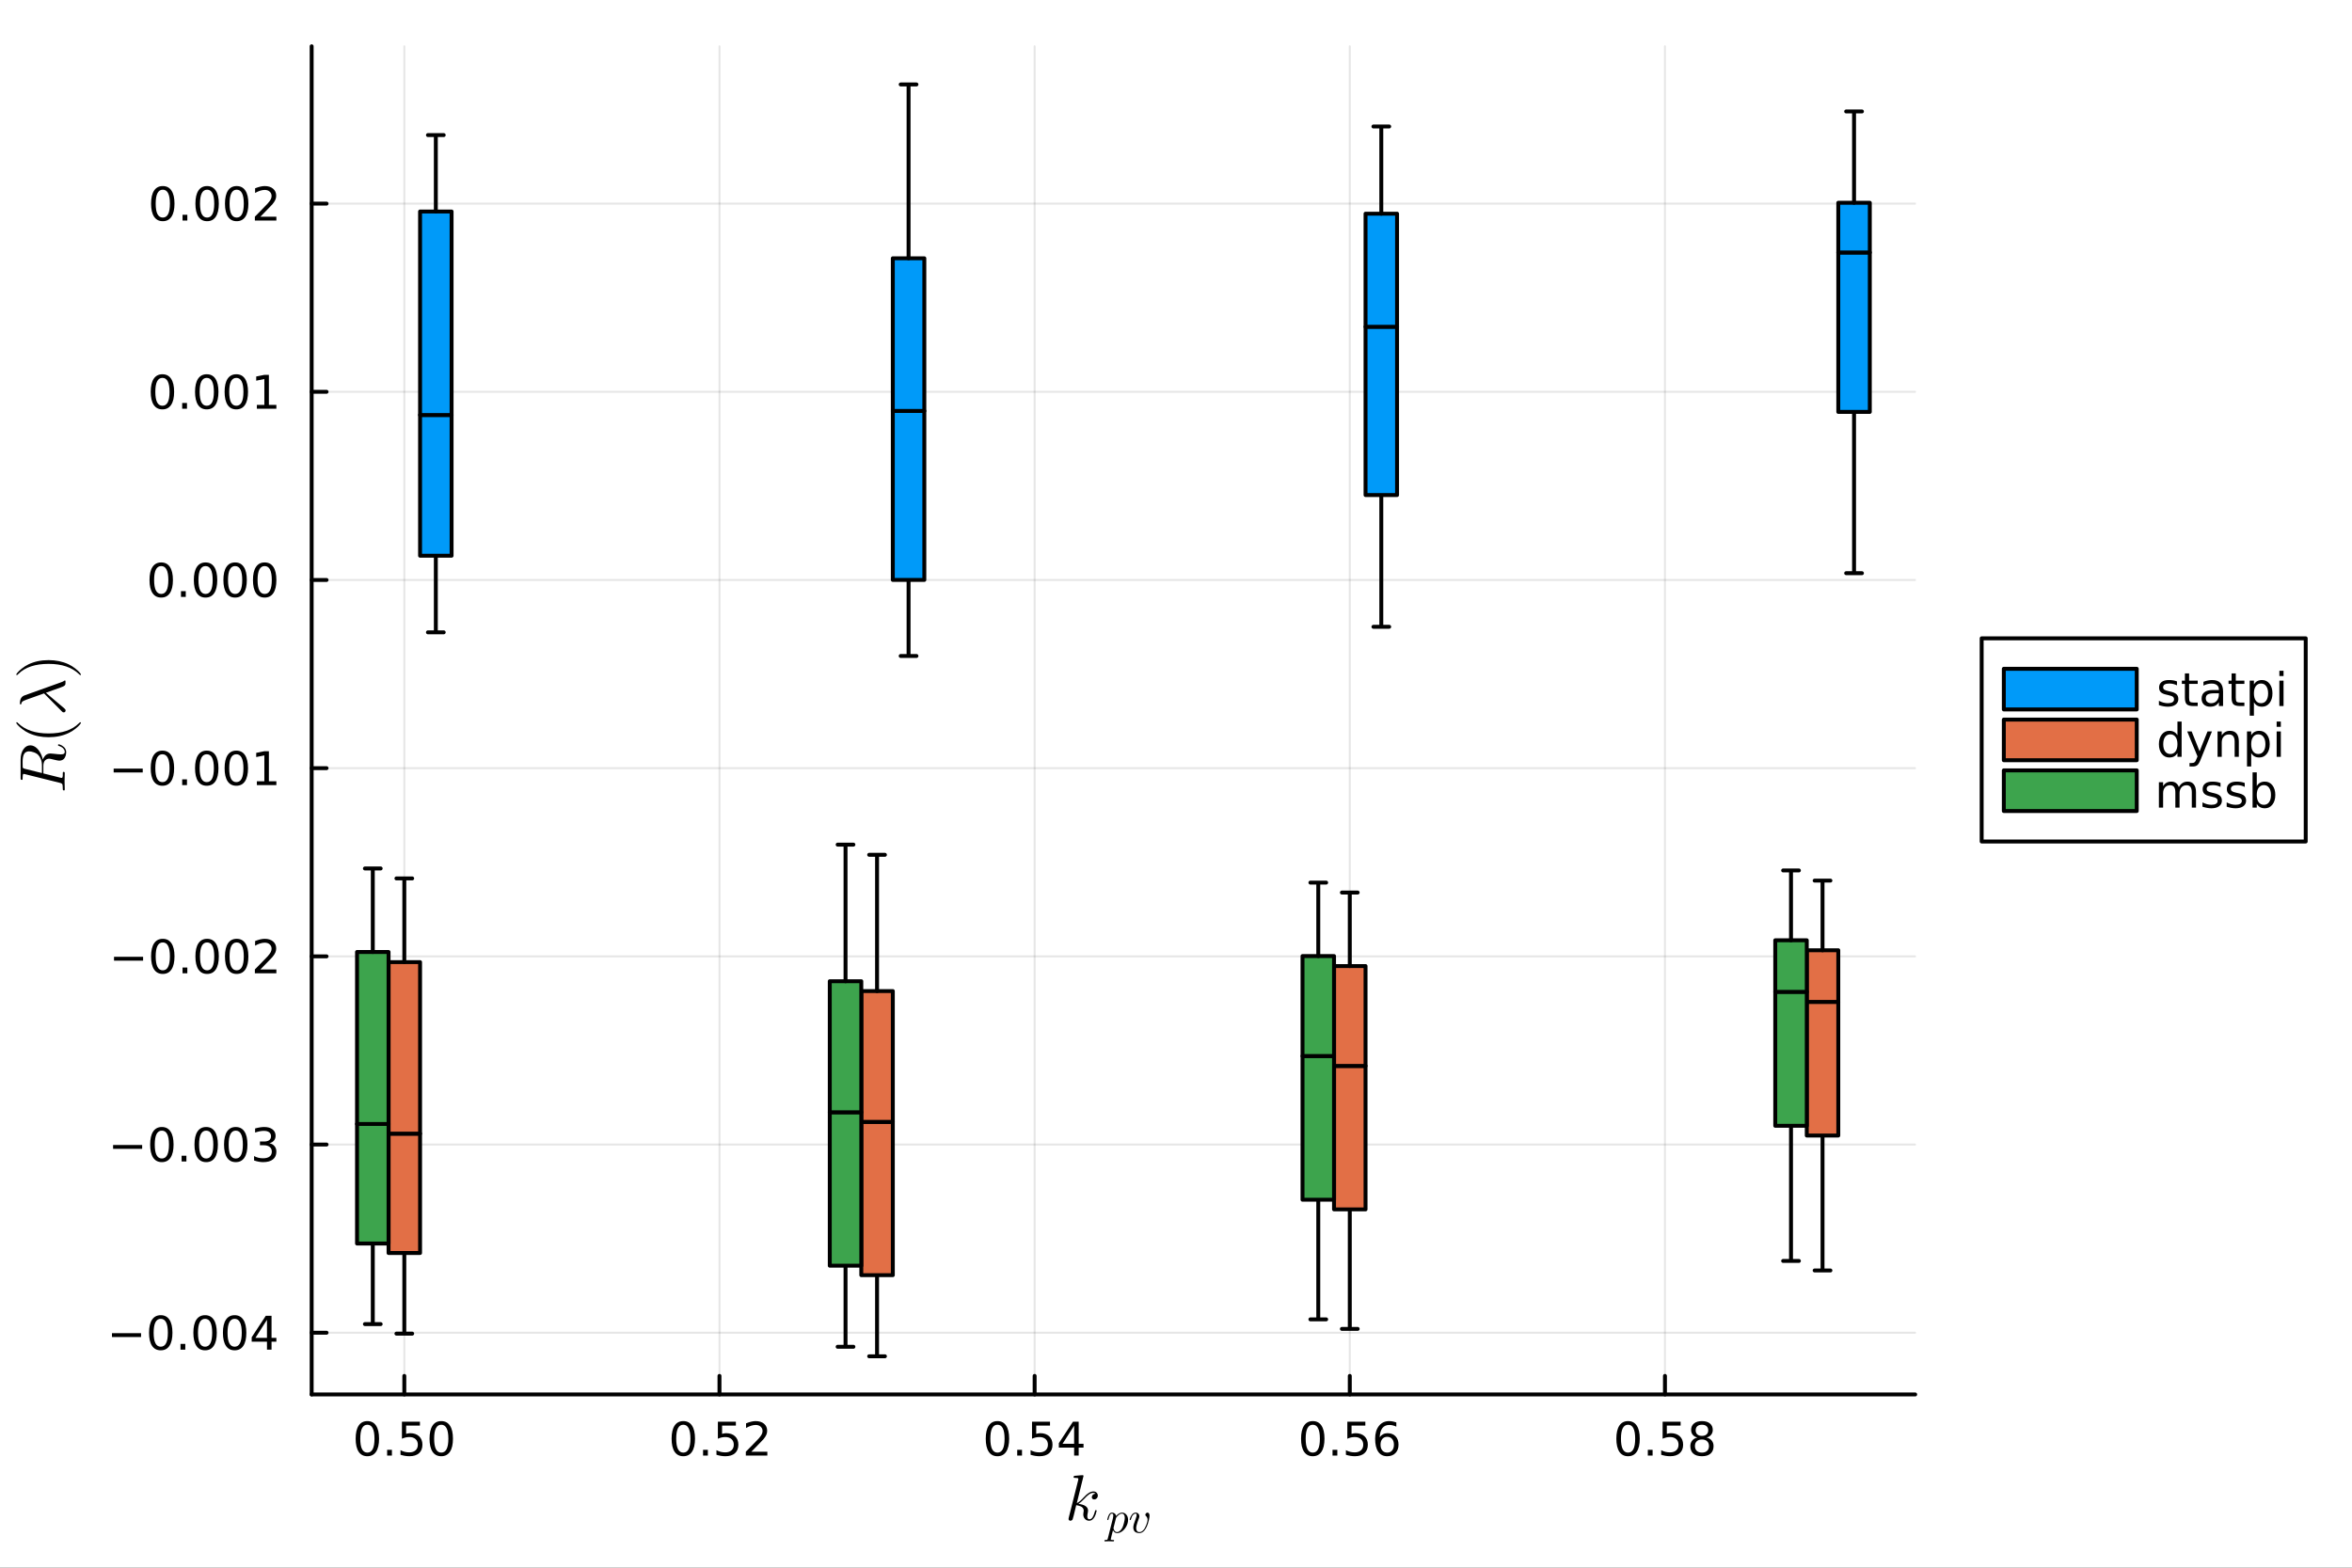 <?xml version="1.0" encoding="utf-8"?>
<svg xmlns="http://www.w3.org/2000/svg" xmlns:xlink="http://www.w3.org/1999/xlink" width="600" height="400" viewBox="0 0 2400 1600">
<rect x="0" y="0" width="2400" height="1600" fill="#333333" stroke="none"/>
<defs>
  <clipPath id="clip510">
    <rect x="0" y="0" width="2400" height="1600"/>
  </clipPath>
</defs>
<path clip-path="url(#clip510)" d="M0 1600 L2400 1600 L2400 0 L0 0  Z" fill="#ffffff" fill-rule="evenodd" fill-opacity="1"/>
<defs>
  <clipPath id="clip511">
    <rect x="480" y="0" width="1681" height="1600"/>
  </clipPath>
</defs>
<path clip-path="url(#clip510)" d="M318.014 1423.18 L1954.28 1423.18 L1954.28 47.244 L318.014 47.244  Z" fill="#ffffff" fill-rule="evenodd" fill-opacity="1"/>
<defs>
  <clipPath id="clip512">
    <rect x="318" y="47" width="1637" height="1377"/>
  </clipPath>
</defs>
<polyline clip-path="url(#clip512)" style="stroke:#000000; stroke-linecap:round; stroke-linejoin:round; stroke-width:2; stroke-opacity:0.1; fill:none" points="412.562,1423.18 412.562,47.244 "/>
<polyline clip-path="url(#clip512)" style="stroke:#000000; stroke-linecap:round; stroke-linejoin:round; stroke-width:2; stroke-opacity:0.1; fill:none" points="734.156,1423.18 734.156,47.244 "/>
<polyline clip-path="url(#clip512)" style="stroke:#000000; stroke-linecap:round; stroke-linejoin:round; stroke-width:2; stroke-opacity:0.1; fill:none" points="1055.75,1423.18 1055.75,47.244 "/>
<polyline clip-path="url(#clip512)" style="stroke:#000000; stroke-linecap:round; stroke-linejoin:round; stroke-width:2; stroke-opacity:0.1; fill:none" points="1377.34,1423.18 1377.34,47.244 "/>
<polyline clip-path="url(#clip512)" style="stroke:#000000; stroke-linecap:round; stroke-linejoin:round; stroke-width:2; stroke-opacity:0.1; fill:none" points="1698.94,1423.18 1698.94,47.244 "/>
<polyline clip-path="url(#clip510)" style="stroke:#000000; stroke-linecap:round; stroke-linejoin:round; stroke-width:4; stroke-opacity:1; fill:none" points="318.014,1423.18 1954.28,1423.18 "/>
<polyline clip-path="url(#clip510)" style="stroke:#000000; stroke-linecap:round; stroke-linejoin:round; stroke-width:4; stroke-opacity:1; fill:none" points="412.562,1423.18 412.562,1404.28 "/>
<polyline clip-path="url(#clip510)" style="stroke:#000000; stroke-linecap:round; stroke-linejoin:round; stroke-width:4; stroke-opacity:1; fill:none" points="734.156,1423.18 734.156,1404.28 "/>
<polyline clip-path="url(#clip510)" style="stroke:#000000; stroke-linecap:round; stroke-linejoin:round; stroke-width:4; stroke-opacity:1; fill:none" points="1055.75,1423.18 1055.75,1404.28 "/>
<polyline clip-path="url(#clip510)" style="stroke:#000000; stroke-linecap:round; stroke-linejoin:round; stroke-width:4; stroke-opacity:1; fill:none" points="1377.34,1423.18 1377.34,1404.28 "/>
<polyline clip-path="url(#clip510)" style="stroke:#000000; stroke-linecap:round; stroke-linejoin:round; stroke-width:4; stroke-opacity:1; fill:none" points="1698.94,1423.18 1698.94,1404.28 "/>
<path clip-path="url(#clip510)" d="M374.866 1454.1 Q371.255 1454.1 369.426 1457.66 Q367.62 1461.2 367.62 1468.33 Q367.62 1475.44 369.426 1479.01 Q371.255 1482.55 374.866 1482.55 Q378.5 1482.55 380.306 1479.01 Q382.134 1475.44 382.134 1468.33 Q382.134 1461.2 380.306 1457.66 Q378.5 1454.1 374.866 1454.1 M374.866 1450.39 Q380.676 1450.39 383.732 1455 Q386.81 1459.58 386.81 1468.33 Q386.81 1477.06 383.732 1481.67 Q380.676 1486.25 374.866 1486.25 Q369.056 1486.25 365.977 1481.67 Q362.921 1477.06 362.921 1468.33 Q362.921 1459.58 365.977 1455 Q369.056 1450.39 374.866 1450.39 Z" fill="#000000" fill-rule="nonzero" fill-opacity="1" /><path clip-path="url(#clip510)" d="M395.028 1479.7 L399.912 1479.7 L399.912 1485.58 L395.028 1485.58 L395.028 1479.7 Z" fill="#000000" fill-rule="nonzero" fill-opacity="1" /><path clip-path="url(#clip510)" d="M410.143 1451.02 L428.5 1451.02 L428.5 1454.96 L414.426 1454.96 L414.426 1463.43 Q415.444 1463.08 416.463 1462.92 Q417.481 1462.73 418.5 1462.73 Q424.287 1462.73 427.666 1465.9 Q431.046 1469.08 431.046 1474.49 Q431.046 1480.07 427.574 1483.17 Q424.102 1486.25 417.782 1486.25 Q415.606 1486.25 413.338 1485.88 Q411.092 1485.51 408.685 1484.77 L408.685 1480.07 Q410.768 1481.2 412.991 1481.76 Q415.213 1482.32 417.69 1482.32 Q421.694 1482.32 424.032 1480.21 Q426.37 1478.1 426.37 1474.49 Q426.37 1470.88 424.032 1468.77 Q421.694 1466.67 417.69 1466.67 Q415.815 1466.67 413.94 1467.08 Q412.088 1467.5 410.143 1468.38 L410.143 1451.02 Z" fill="#000000" fill-rule="nonzero" fill-opacity="1" /><path clip-path="url(#clip510)" d="M450.259 1454.1 Q446.648 1454.1 444.819 1457.66 Q443.014 1461.2 443.014 1468.33 Q443.014 1475.44 444.819 1479.01 Q446.648 1482.55 450.259 1482.55 Q453.893 1482.55 455.699 1479.01 Q457.527 1475.44 457.527 1468.33 Q457.527 1461.2 455.699 1457.66 Q453.893 1454.1 450.259 1454.1 M450.259 1450.39 Q456.069 1450.39 459.125 1455 Q462.203 1459.58 462.203 1468.33 Q462.203 1477.06 459.125 1481.67 Q456.069 1486.25 450.259 1486.25 Q444.449 1486.25 441.37 1481.67 Q438.315 1477.06 438.315 1468.33 Q438.315 1459.58 441.37 1455 Q444.449 1450.39 450.259 1450.39 Z" fill="#000000" fill-rule="nonzero" fill-opacity="1" /><path clip-path="url(#clip510)" d="M697.258 1454.1 Q693.647 1454.1 691.818 1457.66 Q690.013 1461.2 690.013 1468.33 Q690.013 1475.44 691.818 1479.01 Q693.647 1482.55 697.258 1482.55 Q700.892 1482.55 702.698 1479.01 Q704.526 1475.44 704.526 1468.33 Q704.526 1461.2 702.698 1457.66 Q700.892 1454.1 697.258 1454.1 M697.258 1450.39 Q703.068 1450.39 706.124 1455 Q709.202 1459.58 709.202 1468.33 Q709.202 1477.06 706.124 1481.67 Q703.068 1486.25 697.258 1486.25 Q691.448 1486.25 688.369 1481.67 Q685.314 1477.06 685.314 1468.33 Q685.314 1459.58 688.369 1455 Q691.448 1450.39 697.258 1450.39 Z" fill="#000000" fill-rule="nonzero" fill-opacity="1" /><path clip-path="url(#clip510)" d="M717.42 1479.7 L722.304 1479.7 L722.304 1485.58 L717.42 1485.58 L717.42 1479.7 Z" fill="#000000" fill-rule="nonzero" fill-opacity="1" /><path clip-path="url(#clip510)" d="M732.536 1451.02 L750.892 1451.02 L750.892 1454.96 L736.818 1454.96 L736.818 1463.43 Q737.836 1463.08 738.855 1462.92 Q739.873 1462.73 740.892 1462.73 Q746.679 1462.73 750.059 1465.9 Q753.438 1469.08 753.438 1474.49 Q753.438 1480.07 749.966 1483.17 Q746.494 1486.25 740.174 1486.25 Q737.998 1486.25 735.73 1485.88 Q733.485 1485.51 731.077 1484.77 L731.077 1480.07 Q733.161 1481.2 735.383 1481.76 Q737.605 1482.32 740.082 1482.32 Q744.086 1482.32 746.424 1480.21 Q748.762 1478.1 748.762 1474.49 Q748.762 1470.88 746.424 1468.77 Q744.086 1466.67 740.082 1466.67 Q738.207 1466.67 736.332 1467.08 Q734.48 1467.5 732.536 1468.38 L732.536 1451.02 Z" fill="#000000" fill-rule="nonzero" fill-opacity="1" /><path clip-path="url(#clip510)" d="M766.679 1481.64 L782.998 1481.64 L782.998 1485.58 L761.054 1485.58 L761.054 1481.64 Q763.716 1478.89 768.299 1474.26 Q772.906 1469.61 774.086 1468.27 Q776.332 1465.74 777.211 1464.01 Q778.114 1462.25 778.114 1460.56 Q778.114 1457.8 776.17 1456.07 Q774.248 1454.33 771.146 1454.33 Q768.947 1454.33 766.494 1455.09 Q764.063 1455.86 761.285 1457.41 L761.285 1452.69 Q764.109 1451.55 766.563 1450.97 Q769.017 1450.39 771.054 1450.39 Q776.424 1450.39 779.619 1453.08 Q782.813 1455.77 782.813 1460.26 Q782.813 1462.39 782.003 1464.31 Q781.216 1466.2 779.109 1468.8 Q778.531 1469.47 775.429 1472.69 Q772.327 1475.88 766.679 1481.64 Z" fill="#000000" fill-rule="nonzero" fill-opacity="1" /><path clip-path="url(#clip510)" d="M1017.81 1454.1 Q1014.2 1454.1 1012.37 1457.66 Q1010.56 1461.2 1010.56 1468.33 Q1010.56 1475.44 1012.37 1479.01 Q1014.2 1482.55 1017.81 1482.55 Q1021.44 1482.55 1023.25 1479.01 Q1025.08 1475.44 1025.08 1468.33 Q1025.08 1461.2 1023.25 1457.66 Q1021.44 1454.1 1017.81 1454.1 M1017.81 1450.39 Q1023.62 1450.39 1026.68 1455 Q1029.75 1459.58 1029.75 1468.33 Q1029.75 1477.06 1026.68 1481.67 Q1023.62 1486.25 1017.81 1486.25 Q1012 1486.25 1008.92 1481.67 Q1005.87 1477.06 1005.87 1468.33 Q1005.87 1459.58 1008.92 1455 Q1012 1450.39 1017.81 1450.39 Z" fill="#000000" fill-rule="nonzero" fill-opacity="1" /><path clip-path="url(#clip510)" d="M1037.97 1479.7 L1042.86 1479.7 L1042.86 1485.58 L1037.97 1485.58 L1037.97 1479.7 Z" fill="#000000" fill-rule="nonzero" fill-opacity="1" /><path clip-path="url(#clip510)" d="M1053.09 1451.02 L1071.44 1451.02 L1071.44 1454.96 L1057.37 1454.96 L1057.37 1463.43 Q1058.39 1463.08 1059.41 1462.92 Q1060.43 1462.73 1061.44 1462.73 Q1067.23 1462.73 1070.61 1465.9 Q1073.99 1469.08 1073.99 1474.49 Q1073.99 1480.07 1070.52 1483.17 Q1067.05 1486.25 1060.73 1486.25 Q1058.55 1486.25 1056.28 1485.88 Q1054.04 1485.51 1051.63 1484.77 L1051.63 1480.07 Q1053.71 1481.2 1055.93 1481.76 Q1058.16 1482.32 1060.63 1482.32 Q1064.64 1482.32 1066.98 1480.21 Q1069.31 1478.1 1069.31 1474.49 Q1069.31 1470.88 1066.98 1468.77 Q1064.64 1466.67 1060.63 1466.67 Q1058.76 1466.67 1056.88 1467.08 Q1055.03 1467.5 1053.09 1468.38 L1053.09 1451.02 Z" fill="#000000" fill-rule="nonzero" fill-opacity="1" /><path clip-path="url(#clip510)" d="M1096.05 1455.09 L1084.24 1473.54 L1096.05 1473.54 L1096.05 1455.09 M1094.82 1451.02 L1100.7 1451.02 L1100.7 1473.54 L1105.63 1473.54 L1105.63 1477.43 L1100.7 1477.43 L1100.7 1485.58 L1096.05 1485.58 L1096.05 1477.43 L1080.45 1477.43 L1080.45 1472.92 L1094.82 1451.02 Z" fill="#000000" fill-rule="nonzero" fill-opacity="1" /><path clip-path="url(#clip510)" d="M1339.57 1454.1 Q1335.95 1454.1 1334.13 1457.66 Q1332.32 1461.2 1332.32 1468.33 Q1332.32 1475.44 1334.13 1479.01 Q1335.95 1482.55 1339.57 1482.55 Q1343.2 1482.55 1345.01 1479.01 Q1346.83 1475.44 1346.83 1468.33 Q1346.83 1461.2 1345.01 1457.66 Q1343.2 1454.1 1339.57 1454.1 M1339.57 1450.39 Q1345.38 1450.39 1348.43 1455 Q1351.51 1459.58 1351.51 1468.33 Q1351.51 1477.06 1348.43 1481.67 Q1345.38 1486.25 1339.57 1486.25 Q1333.76 1486.25 1330.68 1481.67 Q1327.62 1477.06 1327.62 1468.33 Q1327.62 1459.58 1330.68 1455 Q1333.76 1450.39 1339.57 1450.39 Z" fill="#000000" fill-rule="nonzero" fill-opacity="1" /><path clip-path="url(#clip510)" d="M1359.73 1479.7 L1364.61 1479.7 L1364.61 1485.58 L1359.73 1485.58 L1359.73 1479.7 Z" fill="#000000" fill-rule="nonzero" fill-opacity="1" /><path clip-path="url(#clip510)" d="M1374.84 1451.02 L1393.2 1451.02 L1393.2 1454.96 L1379.13 1454.96 L1379.13 1463.43 Q1380.14 1463.08 1381.16 1462.92 Q1382.18 1462.73 1383.2 1462.73 Q1388.99 1462.73 1392.37 1465.9 Q1395.75 1469.08 1395.75 1474.49 Q1395.75 1480.07 1392.27 1483.17 Q1388.8 1486.25 1382.48 1486.25 Q1380.31 1486.25 1378.04 1485.88 Q1375.79 1485.51 1373.38 1484.77 L1373.38 1480.07 Q1375.47 1481.2 1377.69 1481.76 Q1379.91 1482.32 1382.39 1482.32 Q1386.39 1482.32 1388.73 1480.21 Q1391.07 1478.1 1391.07 1474.49 Q1391.07 1470.88 1388.73 1468.77 Q1386.39 1466.67 1382.39 1466.67 Q1380.51 1466.67 1378.64 1467.08 Q1376.79 1467.5 1374.84 1468.38 L1374.84 1451.02 Z" fill="#000000" fill-rule="nonzero" fill-opacity="1" /><path clip-path="url(#clip510)" d="M1415.54 1466.44 Q1412.39 1466.44 1410.54 1468.59 Q1408.71 1470.74 1408.71 1474.49 Q1408.71 1478.22 1410.54 1480.39 Q1412.39 1482.55 1415.54 1482.55 Q1418.69 1482.55 1420.51 1480.39 Q1422.37 1478.22 1422.37 1474.49 Q1422.37 1470.74 1420.51 1468.59 Q1418.69 1466.44 1415.54 1466.44 M1424.82 1451.78 L1424.82 1456.04 Q1423.06 1455.21 1421.25 1454.77 Q1419.47 1454.33 1417.71 1454.33 Q1413.08 1454.33 1410.63 1457.45 Q1408.2 1460.58 1407.85 1466.9 Q1409.22 1464.89 1411.28 1463.82 Q1413.34 1462.73 1415.81 1462.73 Q1421.02 1462.73 1424.03 1465.9 Q1427.06 1469.05 1427.06 1474.49 Q1427.06 1479.82 1423.92 1483.03 Q1420.77 1486.25 1415.54 1486.25 Q1409.54 1486.25 1406.37 1481.67 Q1403.2 1477.06 1403.2 1468.33 Q1403.2 1460.14 1407.09 1455.28 Q1410.98 1450.39 1417.53 1450.39 Q1419.29 1450.39 1421.07 1450.74 Q1422.88 1451.09 1424.82 1451.78 Z" fill="#000000" fill-rule="nonzero" fill-opacity="1" /><path clip-path="url(#clip510)" d="M1661.29 1454.1 Q1657.68 1454.1 1655.85 1457.66 Q1654.04 1461.2 1654.04 1468.33 Q1654.04 1475.44 1655.85 1479.01 Q1657.68 1482.55 1661.29 1482.55 Q1664.92 1482.55 1666.73 1479.01 Q1668.55 1475.44 1668.55 1468.33 Q1668.55 1461.2 1666.73 1457.66 Q1664.92 1454.1 1661.29 1454.1 M1661.29 1450.39 Q1667.1 1450.39 1670.15 1455 Q1673.23 1459.58 1673.23 1468.33 Q1673.23 1477.06 1670.15 1481.67 Q1667.1 1486.25 1661.29 1486.25 Q1655.48 1486.25 1652.4 1481.67 Q1649.34 1477.06 1649.34 1468.33 Q1649.34 1459.58 1652.4 1455 Q1655.48 1450.39 1661.29 1450.39 Z" fill="#000000" fill-rule="nonzero" fill-opacity="1" /><path clip-path="url(#clip510)" d="M1681.45 1479.7 L1686.33 1479.7 L1686.33 1485.58 L1681.45 1485.58 L1681.45 1479.7 Z" fill="#000000" fill-rule="nonzero" fill-opacity="1" /><path clip-path="url(#clip510)" d="M1696.56 1451.02 L1714.92 1451.02 L1714.92 1454.96 L1700.85 1454.96 L1700.85 1463.43 Q1701.86 1463.08 1702.88 1462.92 Q1703.9 1462.73 1704.92 1462.73 Q1710.71 1462.73 1714.09 1465.9 Q1717.47 1469.08 1717.47 1474.49 Q1717.47 1480.07 1713.99 1483.17 Q1710.52 1486.25 1704.2 1486.25 Q1702.03 1486.25 1699.76 1485.88 Q1697.51 1485.51 1695.11 1484.77 L1695.11 1480.07 Q1697.19 1481.2 1699.41 1481.76 Q1701.63 1482.32 1704.11 1482.32 Q1708.11 1482.32 1710.45 1480.21 Q1712.79 1478.1 1712.79 1474.49 Q1712.79 1470.88 1710.45 1468.77 Q1708.11 1466.67 1704.11 1466.67 Q1702.24 1466.67 1700.36 1467.08 Q1698.51 1467.5 1696.56 1468.38 L1696.56 1451.02 Z" fill="#000000" fill-rule="nonzero" fill-opacity="1" /><path clip-path="url(#clip510)" d="M1736.68 1469.17 Q1733.35 1469.17 1731.42 1470.95 Q1729.53 1472.73 1729.53 1475.86 Q1729.53 1478.98 1731.42 1480.77 Q1733.35 1482.55 1736.68 1482.55 Q1740.01 1482.55 1741.93 1480.77 Q1743.86 1478.96 1743.86 1475.86 Q1743.86 1472.73 1741.93 1470.95 Q1740.04 1469.17 1736.68 1469.17 M1732 1467.18 Q1728.99 1466.44 1727.3 1464.38 Q1725.64 1462.32 1725.64 1459.35 Q1725.64 1455.21 1728.58 1452.8 Q1731.54 1450.39 1736.68 1450.39 Q1741.84 1450.39 1744.78 1452.8 Q1747.72 1455.21 1747.72 1459.35 Q1747.72 1462.32 1746.03 1464.38 Q1744.36 1466.44 1741.38 1467.18 Q1744.76 1467.96 1746.63 1470.26 Q1748.53 1472.55 1748.53 1475.86 Q1748.53 1480.88 1745.45 1483.57 Q1742.4 1486.25 1736.68 1486.25 Q1730.96 1486.25 1727.88 1483.57 Q1724.83 1480.88 1724.83 1475.86 Q1724.83 1472.55 1726.73 1470.26 Q1728.62 1467.96 1732 1467.18 M1730.29 1459.79 Q1730.29 1462.48 1731.96 1463.98 Q1733.65 1465.49 1736.68 1465.49 Q1739.69 1465.49 1741.38 1463.98 Q1743.09 1462.48 1743.09 1459.79 Q1743.09 1457.11 1741.38 1455.6 Q1739.69 1454.1 1736.68 1454.1 Q1733.65 1454.1 1731.96 1455.6 Q1730.29 1457.11 1730.29 1459.79 Z" fill="#000000" fill-rule="nonzero" fill-opacity="1" /><path clip-path="url(#clip510)" d="M1120.21 1526.34 Q1120.21 1528.18 1119.08 1529.27 Q1117.99 1530.37 1116.6 1530.37 Q1115.38 1530.37 1114.73 1529.66 Q1114.09 1528.95 1114.09 1528.05 Q1114.09 1527.66 1114.25 1527.18 Q1114.41 1526.67 1114.77 1526.05 Q1115.15 1525.44 1115.96 1524.99 Q1116.76 1524.54 1117.86 1524.48 Q1117.63 1524.25 1117.57 1524.22 Q1117.09 1523.83 1116.18 1523.7 Q1116.06 1523.64 1115.6 1523.64 Q1113.38 1523.64 1111.13 1525.28 Q1108.91 1526.89 1106.17 1529.95 Q1102.72 1533.53 1100.5 1534.85 Q1110.26 1536.13 1110.26 1541.77 Q1110.26 1542.7 1110 1543.83 Q1109.49 1545.96 1109.49 1547.5 Q1109.49 1550.59 1111.58 1550.59 Q1113.61 1550.59 1114.9 1548.53 Q1116.22 1546.47 1117.31 1542.45 Q1117.47 1541.71 1117.63 1541.48 Q1117.79 1541.25 1118.25 1541.25 Q1119.05 1541.25 1119.05 1541.9 Q1118.31 1545.67 1116.67 1548.57 Q1114.57 1552.08 1111.45 1552.08 Q1108.84 1552.08 1107.1 1550.27 Q1105.39 1548.44 1105.39 1545.54 Q1105.39 1544.83 1105.65 1543.22 Q1105.85 1542.58 1105.85 1541.83 Q1105.85 1540.32 1105.01 1539.19 Q1104.17 1538.03 1102.82 1537.45 Q1101.47 1536.87 1100.34 1536.62 Q1099.24 1536.33 1098.18 1536.23 Q1094.96 1549.85 1094.51 1550.69 Q1094.22 1551.27 1093.58 1551.66 Q1092.93 1552.08 1092.25 1552.08 Q1091.61 1552.08 1090.97 1551.63 Q1090.35 1551.21 1090.35 1550.21 Q1090.35 1549.69 1090.61 1548.76 L1100.18 1510.76 L1100.37 1509.47 Q1100.37 1509.08 1100.21 1508.89 Q1100.08 1508.66 1099.31 1508.5 Q1098.57 1508.34 1097.09 1508.34 Q1096.47 1508.34 1096.18 1508.31 Q1095.93 1508.28 1095.7 1508.12 Q1095.48 1507.92 1095.48 1507.54 Q1095.48 1506.99 1095.7 1506.7 Q1095.96 1506.38 1096.15 1506.31 Q1096.35 1506.25 1096.73 1506.21 Q1097.28 1506.18 1099.11 1506.02 Q1100.95 1505.83 1102.53 1505.7 Q1104.11 1505.57 1104.78 1505.57 Q1105.17 1505.57 1105.36 1505.76 Q1105.59 1505.93 1105.62 1506.12 L1105.65 1506.28 L1098.79 1534.11 Q1101.63 1532.98 1106.1 1527.99 Q1111.29 1522.19 1115.73 1522.19 Q1117.83 1522.19 1119.02 1523.48 Q1120.21 1524.73 1120.21 1526.34 Z" fill="#000000" fill-rule="nonzero" fill-opacity="1" /><path clip-path="url(#clip510)" d="M1151.08 1551.17 Q1151.08 1554.46 1149.41 1557.64 Q1147.77 1560.82 1145.17 1562.78 Q1142.58 1564.72 1139.94 1564.72 Q1138.36 1564.72 1137.31 1563.86 Q1136.27 1562.98 1135.7 1561.74 Q1135.28 1563.27 1134.35 1566.95 Q1133.43 1570.62 1133.43 1570.98 Q1133.43 1571.19 1133.47 1571.28 Q1133.52 1571.37 1133.72 1571.48 Q1133.92 1571.61 1134.42 1571.66 Q1134.92 1571.73 1135.75 1571.73 Q1136.18 1571.73 1136.34 1571.73 Q1136.52 1571.75 1136.67 1571.86 Q1136.85 1571.97 1136.85 1572.22 Q1136.85 1573.15 1136.02 1573.15 Q1135.28 1573.15 1133.74 1573.08 Q1132.21 1573.01 1131.44 1573.01 Q1130.79 1573.01 1129.48 1573.08 Q1128.17 1573.15 1127.57 1573.15 Q1126.96 1573.15 1126.96 1572.61 Q1126.96 1572.29 1127.05 1572.09 Q1127.12 1571.91 1127.3 1571.82 Q1127.48 1571.75 1127.63 1571.73 Q1127.77 1571.73 1128.04 1571.73 Q1129.08 1571.73 1129.53 1571.55 Q1129.98 1571.39 1130.14 1571.05 Q1130.32 1570.73 1130.52 1569.83 L1135.7 1549.27 Q1136.02 1547.9 1136.02 1546.93 Q1136.02 1545.71 1135.64 1545.26 Q1135.25 1544.81 1134.58 1544.81 Q1133.4 1544.81 1132.64 1546.21 Q1131.87 1547.6 1131.22 1550.31 Q1131.02 1551.05 1130.88 1551.21 Q1130.77 1551.37 1130.43 1551.37 Q1129.87 1551.35 1129.87 1550.9 Q1129.87 1550.78 1130.05 1550.06 Q1130.23 1549.32 1130.56 1548.24 Q1130.93 1547.13 1131.31 1546.43 Q1131.53 1545.96 1131.74 1545.64 Q1131.94 1545.33 1132.35 1544.83 Q1132.77 1544.34 1133.38 1544.07 Q1133.99 1543.79 1134.74 1543.79 Q1136.18 1543.79 1137.37 1544.65 Q1138.57 1545.51 1138.88 1547.24 Q1140.17 1545.73 1141.75 1544.76 Q1143.32 1543.79 1144.92 1543.79 Q1147.59 1543.79 1149.32 1545.87 Q1151.08 1547.92 1151.08 1551.17 M1147.74 1549.14 Q1147.74 1547.09 1146.95 1545.96 Q1146.19 1544.81 1144.79 1544.81 Q1143.05 1544.81 1141.05 1546.57 Q1139.06 1548.24 1138.66 1549.79 L1136.38 1558.83 L1136.25 1559.58 Q1136.25 1559.71 1136.31 1560.12 Q1136.4 1560.5 1136.65 1561.13 Q1136.92 1561.76 1137.28 1562.33 Q1137.67 1562.87 1138.34 1563.27 Q1139.04 1563.68 1139.9 1563.68 Q1141.27 1563.68 1142.76 1562.46 Q1144.27 1561.24 1145.4 1558.94 Q1146.1 1557.46 1146.91 1554.26 Q1147.74 1551.03 1147.74 1549.14 Z" fill="#000000" fill-rule="nonzero" fill-opacity="1" /><path clip-path="url(#clip510)" d="M1173 1547.02 Q1173 1547.6 1172.84 1548.75 Q1172.68 1549.9 1172.3 1551.57 Q1171.91 1553.24 1171.35 1555 Q1170.81 1556.76 1169.95 1558.52 Q1169.1 1560.25 1168.08 1561.63 Q1167.07 1563 1165.65 1563.86 Q1164.23 1564.72 1162.63 1564.72 Q1161.88 1564.72 1161.16 1564.6 Q1160.44 1564.49 1159.54 1564.13 Q1158.63 1563.77 1157.98 1563.18 Q1157.33 1562.57 1156.88 1561.49 Q1156.43 1560.41 1156.43 1558.99 Q1156.43 1557.52 1156.97 1555.56 Q1157.53 1553.58 1159.06 1549.52 Q1159.85 1547.42 1159.85 1546.27 Q1159.85 1545.76 1159.74 1545.44 Q1159.63 1545.1 1159.4 1544.99 Q1159.18 1544.85 1159.04 1544.83 Q1158.93 1544.81 1158.7 1544.81 Q1157.46 1544.81 1156.2 1546.09 Q1154.94 1547.38 1154.04 1550.54 Q1153.86 1551.1 1153.74 1551.23 Q1153.63 1551.37 1153.29 1551.37 Q1152.73 1551.35 1152.73 1550.9 Q1152.73 1550.76 1152.89 1550.24 Q1153.04 1549.7 1153.34 1548.89 Q1153.63 1548.06 1154.15 1547.2 Q1154.67 1546.32 1155.3 1545.55 Q1155.95 1544.79 1156.88 1544.29 Q1157.8 1543.79 1158.84 1543.79 Q1160.53 1543.79 1161.57 1544.9 Q1162.63 1545.98 1162.63 1547.58 Q1162.63 1548.46 1162.06 1549.88 Q1161.11 1552.45 1160.69 1553.69 Q1160.26 1554.93 1159.81 1556.69 Q1159.38 1558.45 1159.38 1559.67 Q1159.38 1561.51 1160.24 1562.6 Q1161.09 1563.68 1162.81 1563.68 Q1164.34 1563.68 1165.71 1562.57 Q1167.11 1561.45 1168.04 1559.85 Q1168.96 1558.22 1169.66 1556.42 Q1170.36 1554.59 1170.67 1553.22 Q1171.01 1551.82 1171.01 1551.17 Q1171.01 1548.89 1169.46 1547.4 Q1169.03 1546.97 1168.87 1546.7 Q1168.71 1546.43 1168.71 1546 Q1168.71 1545.22 1169.41 1544.52 Q1170.13 1543.79 1170.97 1543.79 Q1171.73 1543.79 1172.36 1544.56 Q1173 1545.33 1173 1547.02 Z" fill="#000000" fill-rule="nonzero" fill-opacity="1" /><polyline clip-path="url(#clip512)" style="stroke:#000000; stroke-linecap:round; stroke-linejoin:round; stroke-width:2; stroke-opacity:0.1; fill:none" points="318.014,1360.2 1954.28,1360.2 "/>
<polyline clip-path="url(#clip512)" style="stroke:#000000; stroke-linecap:round; stroke-linejoin:round; stroke-width:2; stroke-opacity:0.1; fill:none" points="318.014,1168.13 1954.28,1168.13 "/>
<polyline clip-path="url(#clip512)" style="stroke:#000000; stroke-linecap:round; stroke-linejoin:round; stroke-width:2; stroke-opacity:0.1; fill:none" points="318.014,976.069 1954.28,976.069 "/>
<polyline clip-path="url(#clip512)" style="stroke:#000000; stroke-linecap:round; stroke-linejoin:round; stroke-width:2; stroke-opacity:0.1; fill:none" points="318.014,784.003 1954.28,784.003 "/>
<polyline clip-path="url(#clip512)" style="stroke:#000000; stroke-linecap:round; stroke-linejoin:round; stroke-width:2; stroke-opacity:0.1; fill:none" points="318.014,591.937 1954.28,591.937 "/>
<polyline clip-path="url(#clip512)" style="stroke:#000000; stroke-linecap:round; stroke-linejoin:round; stroke-width:2; stroke-opacity:0.1; fill:none" points="318.014,399.872 1954.28,399.872 "/>
<polyline clip-path="url(#clip512)" style="stroke:#000000; stroke-linecap:round; stroke-linejoin:round; stroke-width:2; stroke-opacity:0.1; fill:none" points="318.014,207.806 1954.28,207.806 "/>
<polyline clip-path="url(#clip510)" style="stroke:#000000; stroke-linecap:round; stroke-linejoin:round; stroke-width:4; stroke-opacity:1; fill:none" points="318.014,1423.18 318.014,47.244 "/>
<polyline clip-path="url(#clip510)" style="stroke:#000000; stroke-linecap:round; stroke-linejoin:round; stroke-width:4; stroke-opacity:1; fill:none" points="318.014,1360.2 333.211,1360.2 "/>
<polyline clip-path="url(#clip510)" style="stroke:#000000; stroke-linecap:round; stroke-linejoin:round; stroke-width:4; stroke-opacity:1; fill:none" points="318.014,1168.13 333.211,1168.13 "/>
<polyline clip-path="url(#clip510)" style="stroke:#000000; stroke-linecap:round; stroke-linejoin:round; stroke-width:4; stroke-opacity:1; fill:none" points="318.014,976.069 333.211,976.069 "/>
<polyline clip-path="url(#clip510)" style="stroke:#000000; stroke-linecap:round; stroke-linejoin:round; stroke-width:4; stroke-opacity:1; fill:none" points="318.014,784.003 333.211,784.003 "/>
<polyline clip-path="url(#clip510)" style="stroke:#000000; stroke-linecap:round; stroke-linejoin:round; stroke-width:4; stroke-opacity:1; fill:none" points="318.014,591.937 333.211,591.937 "/>
<polyline clip-path="url(#clip510)" style="stroke:#000000; stroke-linecap:round; stroke-linejoin:round; stroke-width:4; stroke-opacity:1; fill:none" points="318.014,399.872 333.211,399.872 "/>
<polyline clip-path="url(#clip510)" style="stroke:#000000; stroke-linecap:round; stroke-linejoin:round; stroke-width:4; stroke-opacity:1; fill:none" points="318.014,207.806 333.211,207.806 "/>
<path clip-path="url(#clip510)" d="M114.26 1360.65 L143.936 1360.65 L143.936 1364.59 L114.26 1364.59 L114.26 1360.65 Z" fill="#000000" fill-rule="nonzero" fill-opacity="1" /><path clip-path="url(#clip510)" d="M164.028 1346 Q160.417 1346 158.589 1349.56 Q156.783 1353.11 156.783 1360.24 Q156.783 1367.34 158.589 1370.91 Q160.417 1374.45 164.028 1374.45 Q167.663 1374.45 169.468 1370.91 Q171.297 1367.34 171.297 1360.24 Q171.297 1353.11 169.468 1349.56 Q167.663 1346 164.028 1346 M164.028 1342.3 Q169.839 1342.3 172.894 1346.9 Q175.973 1351.49 175.973 1360.24 Q175.973 1368.96 172.894 1373.57 Q169.839 1378.15 164.028 1378.15 Q158.218 1378.15 155.14 1373.57 Q152.084 1368.96 152.084 1360.24 Q152.084 1351.49 155.14 1346.9 Q158.218 1342.3 164.028 1342.3 Z" fill="#000000" fill-rule="nonzero" fill-opacity="1" /><path clip-path="url(#clip510)" d="M184.19 1371.6 L189.075 1371.6 L189.075 1377.48 L184.19 1377.48 L184.19 1371.6 Z" fill="#000000" fill-rule="nonzero" fill-opacity="1" /><path clip-path="url(#clip510)" d="M209.26 1346 Q205.649 1346 203.82 1349.56 Q202.014 1353.11 202.014 1360.24 Q202.014 1367.34 203.82 1370.91 Q205.649 1374.45 209.26 1374.45 Q212.894 1374.45 214.699 1370.91 Q216.528 1367.34 216.528 1360.24 Q216.528 1353.11 214.699 1349.56 Q212.894 1346 209.26 1346 M209.26 1342.3 Q215.07 1342.3 218.125 1346.9 Q221.204 1351.49 221.204 1360.24 Q221.204 1368.96 218.125 1373.57 Q215.07 1378.15 209.26 1378.15 Q203.449 1378.15 200.371 1373.57 Q197.315 1368.96 197.315 1360.24 Q197.315 1351.49 200.371 1346.9 Q203.449 1342.3 209.26 1342.3 Z" fill="#000000" fill-rule="nonzero" fill-opacity="1" /><path clip-path="url(#clip510)" d="M239.422 1346 Q235.81 1346 233.982 1349.56 Q232.176 1353.11 232.176 1360.24 Q232.176 1367.34 233.982 1370.91 Q235.81 1374.45 239.422 1374.45 Q243.056 1374.45 244.861 1370.91 Q246.69 1367.34 246.69 1360.24 Q246.69 1353.11 244.861 1349.56 Q243.056 1346 239.422 1346 M239.422 1342.3 Q245.232 1342.3 248.287 1346.9 Q251.366 1351.49 251.366 1360.24 Q251.366 1368.96 248.287 1373.57 Q245.232 1378.15 239.422 1378.15 Q233.611 1378.15 230.533 1373.57 Q227.477 1368.96 227.477 1360.24 Q227.477 1351.49 230.533 1346.9 Q233.611 1342.3 239.422 1342.3 Z" fill="#000000" fill-rule="nonzero" fill-opacity="1" /><path clip-path="url(#clip510)" d="M272.431 1346.99 L260.625 1365.44 L272.431 1365.44 L272.431 1346.99 M271.204 1342.92 L277.083 1342.92 L277.083 1365.44 L282.014 1365.44 L282.014 1369.33 L277.083 1369.33 L277.083 1377.48 L272.431 1377.48 L272.431 1369.33 L256.829 1369.33 L256.829 1364.82 L271.204 1342.92 Z" fill="#000000" fill-rule="nonzero" fill-opacity="1" /><path clip-path="url(#clip510)" d="M115.394 1168.59 L145.07 1168.59 L145.07 1172.52 L115.394 1172.52 L115.394 1168.59 Z" fill="#000000" fill-rule="nonzero" fill-opacity="1" /><path clip-path="url(#clip510)" d="M165.163 1153.93 Q161.552 1153.93 159.723 1157.5 Q157.917 1161.04 157.917 1168.17 Q157.917 1175.28 159.723 1178.84 Q161.552 1182.38 165.163 1182.38 Q168.797 1182.38 170.602 1178.84 Q172.431 1175.28 172.431 1168.17 Q172.431 1161.04 170.602 1157.5 Q168.797 1153.93 165.163 1153.93 M165.163 1150.23 Q170.973 1150.23 174.028 1154.84 Q177.107 1159.42 177.107 1168.17 Q177.107 1176.9 174.028 1181.5 Q170.973 1186.09 165.163 1186.09 Q159.353 1186.09 156.274 1181.5 Q153.218 1176.9 153.218 1168.17 Q153.218 1159.42 156.274 1154.84 Q159.353 1150.23 165.163 1150.23 Z" fill="#000000" fill-rule="nonzero" fill-opacity="1" /><path clip-path="url(#clip510)" d="M185.325 1179.54 L190.209 1179.54 L190.209 1185.41 L185.325 1185.41 L185.325 1179.54 Z" fill="#000000" fill-rule="nonzero" fill-opacity="1" /><path clip-path="url(#clip510)" d="M210.394 1153.93 Q206.783 1153.93 204.954 1157.5 Q203.149 1161.04 203.149 1168.17 Q203.149 1175.28 204.954 1178.84 Q206.783 1182.38 210.394 1182.38 Q214.028 1182.38 215.834 1178.84 Q217.662 1175.28 217.662 1168.17 Q217.662 1161.04 215.834 1157.5 Q214.028 1153.93 210.394 1153.93 M210.394 1150.23 Q216.204 1150.23 219.26 1154.84 Q222.338 1159.42 222.338 1168.17 Q222.338 1176.9 219.26 1181.5 Q216.204 1186.09 210.394 1186.09 Q204.584 1186.09 201.505 1181.5 Q198.45 1176.9 198.45 1168.17 Q198.45 1159.42 201.505 1154.84 Q204.584 1150.23 210.394 1150.23 Z" fill="#000000" fill-rule="nonzero" fill-opacity="1" /><path clip-path="url(#clip510)" d="M240.556 1153.93 Q236.945 1153.93 235.116 1157.5 Q233.31 1161.04 233.31 1168.17 Q233.31 1175.28 235.116 1178.84 Q236.945 1182.38 240.556 1182.38 Q244.19 1182.38 245.996 1178.84 Q247.824 1175.28 247.824 1168.17 Q247.824 1161.04 245.996 1157.5 Q244.19 1153.93 240.556 1153.93 M240.556 1150.23 Q246.366 1150.23 249.421 1154.84 Q252.5 1159.42 252.5 1168.17 Q252.5 1176.9 249.421 1181.5 Q246.366 1186.09 240.556 1186.09 Q234.746 1186.09 231.667 1181.5 Q228.611 1176.9 228.611 1168.17 Q228.611 1159.42 231.667 1154.84 Q234.746 1150.23 240.556 1150.23 Z" fill="#000000" fill-rule="nonzero" fill-opacity="1" /><path clip-path="url(#clip510)" d="M274.884 1166.78 Q278.241 1167.5 280.116 1169.77 Q282.014 1172.04 282.014 1175.37 Q282.014 1180.48 278.495 1183.29 Q274.977 1186.09 268.495 1186.09 Q266.32 1186.09 264.005 1185.65 Q261.713 1185.23 259.259 1184.37 L259.259 1179.86 Q261.204 1180.99 263.519 1181.57 Q265.833 1182.15 268.357 1182.15 Q272.755 1182.15 275.046 1180.41 Q277.361 1178.68 277.361 1175.37 Q277.361 1172.31 275.208 1170.6 Q273.079 1168.86 269.259 1168.86 L265.232 1168.86 L265.232 1165.02 L269.445 1165.02 Q272.894 1165.02 274.722 1163.66 Q276.551 1162.27 276.551 1159.67 Q276.551 1157.01 274.653 1155.6 Q272.778 1154.16 269.259 1154.16 Q267.338 1154.16 265.139 1154.58 Q262.94 1155 260.301 1155.88 L260.301 1151.71 Q262.963 1150.97 265.278 1150.6 Q267.616 1150.23 269.676 1150.23 Q275 1150.23 278.102 1152.66 Q281.204 1155.07 281.204 1159.19 Q281.204 1162.06 279.56 1164.05 Q277.917 1166.02 274.884 1166.78 Z" fill="#000000" fill-rule="nonzero" fill-opacity="1" /><path clip-path="url(#clip510)" d="M116.343 976.52 L146.019 976.52 L146.019 980.455 L116.343 980.455 L116.343 976.52 Z" fill="#000000" fill-rule="nonzero" fill-opacity="1" /><path clip-path="url(#clip510)" d="M166.112 961.868 Q162.501 961.868 160.672 965.432 Q158.866 968.974 158.866 976.104 Q158.866 983.21 160.672 986.775 Q162.501 990.317 166.112 990.317 Q169.746 990.317 171.552 986.775 Q173.38 983.21 173.38 976.104 Q173.38 968.974 171.552 965.432 Q169.746 961.868 166.112 961.868 M166.112 958.164 Q171.922 958.164 174.977 962.77 Q178.056 967.354 178.056 976.104 Q178.056 984.83 174.977 989.437 Q171.922 994.02 166.112 994.02 Q160.302 994.02 157.223 989.437 Q154.167 984.83 154.167 976.104 Q154.167 967.354 157.223 962.77 Q160.302 958.164 166.112 958.164 Z" fill="#000000" fill-rule="nonzero" fill-opacity="1" /><path clip-path="url(#clip510)" d="M186.274 987.469 L191.158 987.469 L191.158 993.349 L186.274 993.349 L186.274 987.469 Z" fill="#000000" fill-rule="nonzero" fill-opacity="1" /><path clip-path="url(#clip510)" d="M211.343 961.868 Q207.732 961.868 205.903 965.432 Q204.098 968.974 204.098 976.104 Q204.098 983.21 205.903 986.775 Q207.732 990.317 211.343 990.317 Q214.977 990.317 216.783 986.775 Q218.611 983.21 218.611 976.104 Q218.611 968.974 216.783 965.432 Q214.977 961.868 211.343 961.868 M211.343 958.164 Q217.153 958.164 220.209 962.77 Q223.287 967.354 223.287 976.104 Q223.287 984.83 220.209 989.437 Q217.153 994.02 211.343 994.02 Q205.533 994.02 202.454 989.437 Q199.399 984.83 199.399 976.104 Q199.399 967.354 202.454 962.77 Q205.533 958.164 211.343 958.164 Z" fill="#000000" fill-rule="nonzero" fill-opacity="1" /><path clip-path="url(#clip510)" d="M241.505 961.868 Q237.894 961.868 236.065 965.432 Q234.26 968.974 234.26 976.104 Q234.26 983.21 236.065 986.775 Q237.894 990.317 241.505 990.317 Q245.139 990.317 246.945 986.775 Q248.773 983.21 248.773 976.104 Q248.773 968.974 246.945 965.432 Q245.139 961.868 241.505 961.868 M241.505 958.164 Q247.315 958.164 250.371 962.77 Q253.449 967.354 253.449 976.104 Q253.449 984.83 250.371 989.437 Q247.315 994.02 241.505 994.02 Q235.695 994.02 232.616 989.437 Q229.56 984.83 229.56 976.104 Q229.56 967.354 232.616 962.77 Q235.695 958.164 241.505 958.164 Z" fill="#000000" fill-rule="nonzero" fill-opacity="1" /><path clip-path="url(#clip510)" d="M265.695 989.414 L282.014 989.414 L282.014 993.349 L260.07 993.349 L260.07 989.414 Q262.732 986.659 267.315 982.03 Q271.921 977.377 273.102 976.034 Q275.347 973.511 276.227 971.775 Q277.13 970.016 277.13 968.326 Q277.13 965.571 275.185 963.835 Q273.264 962.099 270.162 962.099 Q267.963 962.099 265.509 962.863 Q263.079 963.627 260.301 965.178 L260.301 960.456 Q263.125 959.321 265.579 958.743 Q268.032 958.164 270.07 958.164 Q275.44 958.164 278.634 960.849 Q281.829 963.534 281.829 968.025 Q281.829 970.155 281.019 972.076 Q280.231 973.974 278.125 976.567 Q277.546 977.238 274.444 980.455 Q271.343 983.65 265.695 989.414 Z" fill="#000000" fill-rule="nonzero" fill-opacity="1" /><path clip-path="url(#clip510)" d="M115.973 784.455 L145.649 784.455 L145.649 788.39 L115.973 788.39 L115.973 784.455 Z" fill="#000000" fill-rule="nonzero" fill-opacity="1" /><path clip-path="url(#clip510)" d="M165.741 769.802 Q162.13 769.802 160.302 773.367 Q158.496 776.908 158.496 784.038 Q158.496 791.144 160.302 794.709 Q162.13 798.251 165.741 798.251 Q169.376 798.251 171.181 794.709 Q173.01 791.144 173.01 784.038 Q173.01 776.908 171.181 773.367 Q169.376 769.802 165.741 769.802 M165.741 766.098 Q171.552 766.098 174.607 770.705 Q177.686 775.288 177.686 784.038 Q177.686 792.765 174.607 797.371 Q171.552 801.954 165.741 801.954 Q159.931 801.954 156.853 797.371 Q153.797 792.765 153.797 784.038 Q153.797 775.288 156.853 770.705 Q159.931 766.098 165.741 766.098 Z" fill="#000000" fill-rule="nonzero" fill-opacity="1" /><path clip-path="url(#clip510)" d="M185.903 795.404 L190.788 795.404 L190.788 801.283 L185.903 801.283 L185.903 795.404 Z" fill="#000000" fill-rule="nonzero" fill-opacity="1" /><path clip-path="url(#clip510)" d="M210.973 769.802 Q207.362 769.802 205.533 773.367 Q203.727 776.908 203.727 784.038 Q203.727 791.144 205.533 794.709 Q207.362 798.251 210.973 798.251 Q214.607 798.251 216.412 794.709 Q218.241 791.144 218.241 784.038 Q218.241 776.908 216.412 773.367 Q214.607 769.802 210.973 769.802 M210.973 766.098 Q216.783 766.098 219.838 770.705 Q222.917 775.288 222.917 784.038 Q222.917 792.765 219.838 797.371 Q216.783 801.954 210.973 801.954 Q205.162 801.954 202.084 797.371 Q199.028 792.765 199.028 784.038 Q199.028 775.288 202.084 770.705 Q205.162 766.098 210.973 766.098 Z" fill="#000000" fill-rule="nonzero" fill-opacity="1" /><path clip-path="url(#clip510)" d="M241.134 769.802 Q237.523 769.802 235.695 773.367 Q233.889 776.908 233.889 784.038 Q233.889 791.144 235.695 794.709 Q237.523 798.251 241.134 798.251 Q244.769 798.251 246.574 794.709 Q248.403 791.144 248.403 784.038 Q248.403 776.908 246.574 773.367 Q244.769 769.802 241.134 769.802 M241.134 766.098 Q246.945 766.098 250 770.705 Q253.079 775.288 253.079 784.038 Q253.079 792.765 250 797.371 Q246.945 801.954 241.134 801.954 Q235.324 801.954 232.246 797.371 Q229.19 792.765 229.19 784.038 Q229.19 775.288 232.246 770.705 Q235.324 766.098 241.134 766.098 Z" fill="#000000" fill-rule="nonzero" fill-opacity="1" /><path clip-path="url(#clip510)" d="M262.107 797.348 L269.745 797.348 L269.745 770.982 L261.435 772.649 L261.435 768.39 L269.699 766.723 L274.375 766.723 L274.375 797.348 L282.014 797.348 L282.014 801.283 L262.107 801.283 L262.107 797.348 Z" fill="#000000" fill-rule="nonzero" fill-opacity="1" /><path clip-path="url(#clip510)" d="M164.515 577.736 Q160.903 577.736 159.075 581.301 Q157.269 584.842 157.269 591.972 Q157.269 599.079 159.075 602.643 Q160.903 606.185 164.515 606.185 Q168.149 606.185 169.954 602.643 Q171.783 599.079 171.783 591.972 Q171.783 584.842 169.954 581.301 Q168.149 577.736 164.515 577.736 M164.515 574.032 Q170.325 574.032 173.38 578.639 Q176.459 583.222 176.459 591.972 Q176.459 600.699 173.38 605.305 Q170.325 609.889 164.515 609.889 Q158.704 609.889 155.626 605.305 Q152.57 600.699 152.57 591.972 Q152.57 583.222 155.626 578.639 Q158.704 574.032 164.515 574.032 Z" fill="#000000" fill-rule="nonzero" fill-opacity="1" /><path clip-path="url(#clip510)" d="M184.676 603.338 L189.561 603.338 L189.561 609.217 L184.676 609.217 L184.676 603.338 Z" fill="#000000" fill-rule="nonzero" fill-opacity="1" /><path clip-path="url(#clip510)" d="M209.746 577.736 Q206.135 577.736 204.306 581.301 Q202.5 584.842 202.5 591.972 Q202.5 599.079 204.306 602.643 Q206.135 606.185 209.746 606.185 Q213.38 606.185 215.186 602.643 Q217.014 599.079 217.014 591.972 Q217.014 584.842 215.186 581.301 Q213.38 577.736 209.746 577.736 M209.746 574.032 Q215.556 574.032 218.611 578.639 Q221.69 583.222 221.69 591.972 Q221.69 600.699 218.611 605.305 Q215.556 609.889 209.746 609.889 Q203.936 609.889 200.857 605.305 Q197.801 600.699 197.801 591.972 Q197.801 583.222 200.857 578.639 Q203.936 574.032 209.746 574.032 Z" fill="#000000" fill-rule="nonzero" fill-opacity="1" /><path clip-path="url(#clip510)" d="M239.908 577.736 Q236.297 577.736 234.468 581.301 Q232.662 584.842 232.662 591.972 Q232.662 599.079 234.468 602.643 Q236.297 606.185 239.908 606.185 Q243.542 606.185 245.347 602.643 Q247.176 599.079 247.176 591.972 Q247.176 584.842 245.347 581.301 Q243.542 577.736 239.908 577.736 M239.908 574.032 Q245.718 574.032 248.773 578.639 Q251.852 583.222 251.852 591.972 Q251.852 600.699 248.773 605.305 Q245.718 609.889 239.908 609.889 Q234.097 609.889 231.019 605.305 Q227.963 600.699 227.963 591.972 Q227.963 583.222 231.019 578.639 Q234.097 574.032 239.908 574.032 Z" fill="#000000" fill-rule="nonzero" fill-opacity="1" /><path clip-path="url(#clip510)" d="M270.07 577.736 Q266.458 577.736 264.63 581.301 Q262.824 584.842 262.824 591.972 Q262.824 599.079 264.63 602.643 Q266.458 606.185 270.07 606.185 Q273.704 606.185 275.509 602.643 Q277.338 599.079 277.338 591.972 Q277.338 584.842 275.509 581.301 Q273.704 577.736 270.07 577.736 M270.07 574.032 Q275.88 574.032 278.935 578.639 Q282.014 583.222 282.014 591.972 Q282.014 600.699 278.935 605.305 Q275.88 609.889 270.07 609.889 Q264.259 609.889 261.181 605.305 Q258.125 600.699 258.125 591.972 Q258.125 583.222 261.181 578.639 Q264.259 574.032 270.07 574.032 Z" fill="#000000" fill-rule="nonzero" fill-opacity="1" /><path clip-path="url(#clip510)" d="M165.741 385.67 Q162.13 385.67 160.302 389.235 Q158.496 392.777 158.496 399.906 Q158.496 407.013 160.302 410.578 Q162.13 414.119 165.741 414.119 Q169.376 414.119 171.181 410.578 Q173.01 407.013 173.01 399.906 Q173.01 392.777 171.181 389.235 Q169.376 385.67 165.741 385.67 M165.741 381.967 Q171.552 381.967 174.607 386.573 Q177.686 391.156 177.686 399.906 Q177.686 408.633 174.607 413.24 Q171.552 417.823 165.741 417.823 Q159.931 417.823 156.853 413.24 Q153.797 408.633 153.797 399.906 Q153.797 391.156 156.853 386.573 Q159.931 381.967 165.741 381.967 Z" fill="#000000" fill-rule="nonzero" fill-opacity="1" /><path clip-path="url(#clip510)" d="M185.903 411.272 L190.788 411.272 L190.788 417.152 L185.903 417.152 L185.903 411.272 Z" fill="#000000" fill-rule="nonzero" fill-opacity="1" /><path clip-path="url(#clip510)" d="M210.973 385.67 Q207.362 385.67 205.533 389.235 Q203.727 392.777 203.727 399.906 Q203.727 407.013 205.533 410.578 Q207.362 414.119 210.973 414.119 Q214.607 414.119 216.412 410.578 Q218.241 407.013 218.241 399.906 Q218.241 392.777 216.412 389.235 Q214.607 385.67 210.973 385.67 M210.973 381.967 Q216.783 381.967 219.838 386.573 Q222.917 391.156 222.917 399.906 Q222.917 408.633 219.838 413.24 Q216.783 417.823 210.973 417.823 Q205.162 417.823 202.084 413.24 Q199.028 408.633 199.028 399.906 Q199.028 391.156 202.084 386.573 Q205.162 381.967 210.973 381.967 Z" fill="#000000" fill-rule="nonzero" fill-opacity="1" /><path clip-path="url(#clip510)" d="M241.134 385.67 Q237.523 385.67 235.695 389.235 Q233.889 392.777 233.889 399.906 Q233.889 407.013 235.695 410.578 Q237.523 414.119 241.134 414.119 Q244.769 414.119 246.574 410.578 Q248.403 407.013 248.403 399.906 Q248.403 392.777 246.574 389.235 Q244.769 385.67 241.134 385.67 M241.134 381.967 Q246.945 381.967 250 386.573 Q253.079 391.156 253.079 399.906 Q253.079 408.633 250 413.24 Q246.945 417.823 241.134 417.823 Q235.324 417.823 232.246 413.24 Q229.19 408.633 229.19 399.906 Q229.19 391.156 232.246 386.573 Q235.324 381.967 241.134 381.967 Z" fill="#000000" fill-rule="nonzero" fill-opacity="1" /><path clip-path="url(#clip510)" d="M262.107 413.216 L269.745 413.216 L269.745 386.851 L261.435 388.517 L261.435 384.258 L269.699 382.592 L274.375 382.592 L274.375 413.216 L282.014 413.216 L282.014 417.152 L262.107 417.152 L262.107 413.216 Z" fill="#000000" fill-rule="nonzero" fill-opacity="1" /><path clip-path="url(#clip510)" d="M166.112 193.604 Q162.501 193.604 160.672 197.169 Q158.866 200.711 158.866 207.84 Q158.866 214.947 160.672 218.512 Q162.501 222.053 166.112 222.053 Q169.746 222.053 171.552 218.512 Q173.38 214.947 173.38 207.84 Q173.38 200.711 171.552 197.169 Q169.746 193.604 166.112 193.604 M166.112 189.901 Q171.922 189.901 174.977 194.507 Q178.056 199.091 178.056 207.84 Q178.056 216.567 174.977 221.174 Q171.922 225.757 166.112 225.757 Q160.302 225.757 157.223 221.174 Q154.167 216.567 154.167 207.84 Q154.167 199.091 157.223 194.507 Q160.302 189.901 166.112 189.901 Z" fill="#000000" fill-rule="nonzero" fill-opacity="1" /><path clip-path="url(#clip510)" d="M186.274 219.206 L191.158 219.206 L191.158 225.086 L186.274 225.086 L186.274 219.206 Z" fill="#000000" fill-rule="nonzero" fill-opacity="1" /><path clip-path="url(#clip510)" d="M211.343 193.604 Q207.732 193.604 205.903 197.169 Q204.098 200.711 204.098 207.84 Q204.098 214.947 205.903 218.512 Q207.732 222.053 211.343 222.053 Q214.977 222.053 216.783 218.512 Q218.611 214.947 218.611 207.84 Q218.611 200.711 216.783 197.169 Q214.977 193.604 211.343 193.604 M211.343 189.901 Q217.153 189.901 220.209 194.507 Q223.287 199.091 223.287 207.84 Q223.287 216.567 220.209 221.174 Q217.153 225.757 211.343 225.757 Q205.533 225.757 202.454 221.174 Q199.399 216.567 199.399 207.84 Q199.399 199.091 202.454 194.507 Q205.533 189.901 211.343 189.901 Z" fill="#000000" fill-rule="nonzero" fill-opacity="1" /><path clip-path="url(#clip510)" d="M241.505 193.604 Q237.894 193.604 236.065 197.169 Q234.26 200.711 234.26 207.84 Q234.26 214.947 236.065 218.512 Q237.894 222.053 241.505 222.053 Q245.139 222.053 246.945 218.512 Q248.773 214.947 248.773 207.84 Q248.773 200.711 246.945 197.169 Q245.139 193.604 241.505 193.604 M241.505 189.901 Q247.315 189.901 250.371 194.507 Q253.449 199.091 253.449 207.84 Q253.449 216.567 250.371 221.174 Q247.315 225.757 241.505 225.757 Q235.695 225.757 232.616 221.174 Q229.56 216.567 229.56 207.84 Q229.56 199.091 232.616 194.507 Q235.695 189.901 241.505 189.901 Z" fill="#000000" fill-rule="nonzero" fill-opacity="1" /><path clip-path="url(#clip510)" d="M265.695 221.151 L282.014 221.151 L282.014 225.086 L260.07 225.086 L260.07 221.151 Q262.732 218.396 267.315 213.766 Q271.921 209.114 273.102 207.771 Q275.347 205.248 276.227 203.512 Q277.13 201.753 277.13 200.063 Q277.13 197.308 275.185 195.572 Q273.264 193.836 270.162 193.836 Q267.963 193.836 265.509 194.6 Q263.079 195.364 260.301 196.915 L260.301 192.192 Q263.125 191.058 265.579 190.479 Q268.032 189.901 270.07 189.901 Q275.44 189.901 278.634 192.586 Q281.829 195.271 281.829 199.762 Q281.829 201.891 281.019 203.813 Q280.231 205.711 278.125 208.303 Q277.546 208.975 274.444 212.192 Q271.343 215.387 265.695 221.151 Z" fill="#000000" fill-rule="nonzero" fill-opacity="1" /><path clip-path="url(#clip510)" d="M29.595 766.825 Q28.532 766.825 27.663 767.115 Q26.761 767.372 26.149 767.791 Q25.505 768.178 25.022 768.918 Q24.506 769.659 24.184 770.271 Q23.862 770.883 23.669 771.913 Q23.444 772.944 23.347 773.62 Q23.218 774.297 23.154 775.456 Q23.089 776.615 23.089 777.195 Q23.089 777.743 23.089 778.838 Q23.089 782.284 23.154 782.863 Q23.282 783.733 23.798 784.055 Q24.281 784.377 25.601 784.699 L42.799 788.983 L42.799 781.607 Q42.799 777.582 41.672 774.812 Q40.545 772.042 38.967 770.464 Q37.228 768.725 34.426 767.791 Q31.624 766.825 29.595 766.825 M59.965 759.643 Q60.319 759.643 61.124 759.933 Q61.929 760.19 63.057 760.835 Q64.152 761.479 65.15 762.348 Q66.148 763.218 66.825 764.603 Q67.533 765.988 67.533 767.566 Q67.533 767.952 67.501 768.339 Q67.501 768.725 67.34 769.691 Q67.211 770.625 66.954 771.398 Q66.728 772.171 66.181 773.137 Q65.665 774.103 64.957 774.78 Q64.216 775.424 63.057 775.875 Q61.865 776.326 60.416 776.326 Q59.128 776.326 54.812 775.263 Q51.141 774.329 50.239 774.329 Q49.24 774.329 48.306 774.651 Q47.373 774.941 46.406 775.682 Q45.44 776.39 44.86 777.904 Q44.248 779.417 44.248 781.543 L44.248 789.369 L61.736 793.749 Q61.769 793.749 62.219 793.846 Q62.638 793.942 62.864 793.942 Q63.282 793.942 63.54 793.685 Q63.797 793.395 63.926 792.686 Q64.023 791.978 64.055 791.43 Q64.055 790.85 64.055 789.659 Q64.055 788.177 64.313 787.92 Q64.474 787.791 64.764 787.791 Q65.215 787.791 65.537 787.92 Q65.826 788.016 65.923 788.274 Q66.02 788.499 66.052 788.66 Q66.084 788.822 66.084 789.111 L65.891 797.485 L66.084 805.794 Q66.084 806.728 65.343 806.728 Q64.699 806.728 64.442 806.503 Q64.152 806.277 64.12 805.987 Q64.055 805.697 64.055 804.957 Q64.055 803.346 63.959 802.38 Q63.862 801.414 63.733 800.802 Q63.572 800.158 63.121 799.836 Q62.67 799.482 62.284 799.321 Q61.865 799.16 60.931 798.934 L25.505 790.11 Q24.442 789.852 24.281 789.852 Q23.669 789.852 23.508 790.239 Q23.315 790.593 23.218 791.623 L23.089 794.135 Q23.089 794.908 23.057 795.23 Q23.025 795.52 22.864 795.746 Q22.703 795.971 22.349 795.971 Q21.447 795.971 21.253 795.585 Q21.028 795.198 21.028 794.071 L21.028 775.263 Q21.028 768.854 23.83 764.796 Q26.632 760.706 30.915 760.706 Q32.848 760.706 34.651 761.575 Q36.455 762.445 37.872 763.894 Q39.289 765.311 40.48 767.211 Q41.64 769.112 42.445 771.14 Q43.218 773.137 43.669 775.198 Q43.991 774.297 44.474 773.459 Q44.957 772.59 45.859 771.495 Q46.761 770.368 48.21 769.691 Q49.659 769.015 51.43 769.015 Q52.687 769.015 54.554 769.273 Q59.868 769.917 62.058 769.917 Q64.152 769.917 65.118 769.369 Q66.084 768.822 66.084 767.276 Q66.084 765.762 64.731 764.087 Q63.347 762.38 60.094 761.285 Q59.16 761.028 59.16 760.416 Q59.16 760.384 59.16 760.352 Q59.16 760.287 59.224 760.158 Q59.257 760.029 59.353 759.933 Q59.417 759.804 59.578 759.74 Q59.739 759.643 59.965 759.643 Z" fill="#000000" fill-rule="nonzero" fill-opacity="1" /><path clip-path="url(#clip510)" d="M49.595 752.406 Q38.452 752.406 29.466 748.251 Q25.698 746.48 22.542 744 Q19.386 741.52 18.001 739.878 Q16.616 738.235 16.616 737.784 Q16.616 737.14 17.26 737.108 Q17.582 737.108 18.387 737.977 Q29.208 748.605 49.595 748.573 Q70.045 748.573 80.448 738.235 Q81.575 737.108 81.929 737.108 Q82.573 737.108 82.573 737.784 Q82.573 738.235 81.253 739.813 Q79.933 741.391 76.905 743.839 Q73.878 746.287 70.174 748.058 Q61.189 752.406 49.595 752.406 Z" fill="#000000" fill-rule="nonzero" fill-opacity="1" /><path clip-path="url(#clip510)" d="M66.148 694.454 Q66.76 694.454 66.825 695.162 L66.825 696.612 Q66.825 698.093 66.599 698.737 Q66.374 699.381 65.343 700.122 Q64.699 700.573 61.704 701.7 Q58.677 702.795 54.103 704.405 Q49.53 705.983 46.825 707.046 L65.569 722.924 Q66.954 724.019 66.954 725.114 Q66.954 725.919 66.406 726.499 Q65.859 727.078 65.021 727.078 Q64.409 727.078 64.055 726.853 Q63.701 726.595 62.992 725.919 L44.925 707.69 L26.986 714.099 Q23.669 715.323 22.832 716.032 Q21.994 716.708 21.704 718.383 Q21.543 718.995 21.028 718.995 Q20.32 718.995 20.32 717.803 Q20.32 711.426 24.989 709.752 L62.509 696.289 Q64.667 695.549 65.569 694.776 Q65.987 694.454 66.148 694.454 Z" fill="#000000" fill-rule="nonzero" fill-opacity="1" /><path clip-path="url(#clip510)" d="M81.929 689.023 Q81.607 689.023 80.802 688.186 Q69.981 677.558 49.595 677.558 Q29.144 677.558 18.806 687.767 Q17.614 689.023 17.26 689.023 Q16.616 689.023 16.616 688.379 Q16.616 687.928 17.936 686.35 Q19.257 684.74 22.284 682.325 Q25.311 679.877 29.015 678.073 Q38.001 673.726 49.595 673.726 Q60.738 673.726 69.723 677.88 Q73.491 679.651 76.648 682.131 Q79.804 684.611 81.189 686.254 Q82.573 687.896 82.573 688.379 Q82.573 689.023 81.929 689.023 Z" fill="#000000" fill-rule="nonzero" fill-opacity="1" /><path clip-path="url(#clip512)" d="M444.722 645.367 L436.682 645.367 L452.762 645.367 L444.722 645.367 L444.722 567.156 L444.722 645.367  Z" fill="#009af9" fill-rule="evenodd" fill-opacity="1"/>
<polyline clip-path="url(#clip512)" style="stroke:#000000; stroke-linecap:round; stroke-linejoin:round; stroke-width:4; stroke-opacity:1; fill:none" points="444.722,645.367 436.682,645.367 452.762,645.367 444.722,645.367 444.722,567.156 444.722,645.367 "/>
<path clip-path="url(#clip512)" d="M460.801 567.156 L460.801 423.538 L428.642 423.538 L428.642 567.156 L460.801 567.156 L460.801 423.538 L460.801 567.156  Z" fill="#009af9" fill-rule="evenodd" fill-opacity="1"/>
<polyline clip-path="url(#clip512)" style="stroke:#000000; stroke-linecap:round; stroke-linejoin:round; stroke-width:4; stroke-opacity:1; fill:none" points="460.801,567.156 460.801,423.538 428.642,423.538 428.642,567.156 460.801,567.156 460.801,423.538 460.801,567.156 "/>
<path clip-path="url(#clip512)" d="M460.801 215.864 L428.642 215.864 L428.642 423.538 L460.801 423.538 L460.801 215.864 L444.722 215.864 L460.801 215.864  Z" fill="#009af9" fill-rule="evenodd" fill-opacity="1"/>
<polyline clip-path="url(#clip512)" style="stroke:#000000; stroke-linecap:round; stroke-linejoin:round; stroke-width:4; stroke-opacity:1; fill:none" points="460.801,215.864 428.642,215.864 428.642,423.538 460.801,423.538 460.801,215.864 444.722,215.864 460.801,215.864 "/>
<path clip-path="url(#clip512)" d="M444.722 137.865 L436.682 137.865 L452.762 137.865 L444.722 137.865 L444.722 215.864 L444.722 137.865  Z" fill="#009af9" fill-rule="evenodd" fill-opacity="1"/>
<polyline clip-path="url(#clip512)" style="stroke:#000000; stroke-linecap:round; stroke-linejoin:round; stroke-width:4; stroke-opacity:1; fill:none" points="444.722,137.865 436.682,137.865 452.762,137.865 444.722,137.865 444.722,215.864 444.722,137.865 "/>
<path clip-path="url(#clip512)" d="M927.112 669.498 L919.072 669.498 L935.152 669.498 L927.112 669.498 L927.112 591.855 L927.112 669.498  Z" fill="#009af9" fill-rule="evenodd" fill-opacity="1"/>
<polyline clip-path="url(#clip512)" style="stroke:#000000; stroke-linecap:round; stroke-linejoin:round; stroke-width:4; stroke-opacity:1; fill:none" points="927.112,669.498 919.072,669.498 935.152,669.498 927.112,669.498 927.112,591.855 927.112,669.498 "/>
<path clip-path="url(#clip512)" d="M943.192 591.855 L943.192 419.43 L911.032 419.43 L911.032 591.855 L943.192 591.855 L943.192 419.43 L943.192 591.855  Z" fill="#009af9" fill-rule="evenodd" fill-opacity="1"/>
<polyline clip-path="url(#clip512)" style="stroke:#000000; stroke-linecap:round; stroke-linejoin:round; stroke-width:4; stroke-opacity:1; fill:none" points="943.192,591.855 943.192,419.43 911.032,419.43 911.032,591.855 943.192,591.855 943.192,419.43 943.192,591.855 "/>
<path clip-path="url(#clip512)" d="M943.192 263.62 L911.032 263.62 L911.032 419.43 L943.192 419.43 L943.192 263.62 L927.112 263.62 L943.192 263.62  Z" fill="#009af9" fill-rule="evenodd" fill-opacity="1"/>
<polyline clip-path="url(#clip512)" style="stroke:#000000; stroke-linecap:round; stroke-linejoin:round; stroke-width:4; stroke-opacity:1; fill:none" points="943.192,263.62 911.032,263.62 911.032,419.43 943.192,419.43 943.192,263.62 927.112,263.62 943.192,263.62 "/>
<path clip-path="url(#clip512)" d="M927.112 86.186 L919.072 86.186 L935.152 86.186 L927.112 86.186 L927.112 263.62 L927.112 86.186  Z" fill="#009af9" fill-rule="evenodd" fill-opacity="1"/>
<polyline clip-path="url(#clip512)" style="stroke:#000000; stroke-linecap:round; stroke-linejoin:round; stroke-width:4; stroke-opacity:1; fill:none" points="927.112,86.186 919.072,86.186 935.152,86.186 927.112,86.186 927.112,263.62 927.112,86.186 "/>
<path clip-path="url(#clip512)" d="M1409.5 639.703 L1401.46 639.703 L1417.54 639.703 L1409.5 639.703 L1409.5 505.249 L1409.5 639.703  Z" fill="#009af9" fill-rule="evenodd" fill-opacity="1"/>
<polyline clip-path="url(#clip512)" style="stroke:#000000; stroke-linecap:round; stroke-linejoin:round; stroke-width:4; stroke-opacity:1; fill:none" points="1409.5,639.703 1401.46,639.703 1417.54,639.703 1409.5,639.703 1409.5,505.249 1409.5,639.703 "/>
<path clip-path="url(#clip512)" d="M1425.58 505.249 L1425.58 333.502 L1393.42 333.502 L1393.42 505.249 L1425.58 505.249 L1425.58 333.502 L1425.58 505.249  Z" fill="#009af9" fill-rule="evenodd" fill-opacity="1"/>
<polyline clip-path="url(#clip512)" style="stroke:#000000; stroke-linecap:round; stroke-linejoin:round; stroke-width:4; stroke-opacity:1; fill:none" points="1425.58,505.249 1425.58,333.502 1393.42,333.502 1393.42,505.249 1425.58,505.249 1425.58,333.502 1425.58,505.249 "/>
<path clip-path="url(#clip512)" d="M1425.58 218.1 L1393.42 218.1 L1393.42 333.502 L1425.58 333.502 L1425.58 218.1 L1409.5 218.1 L1425.58 218.1  Z" fill="#009af9" fill-rule="evenodd" fill-opacity="1"/>
<polyline clip-path="url(#clip512)" style="stroke:#000000; stroke-linecap:round; stroke-linejoin:round; stroke-width:4; stroke-opacity:1; fill:none" points="1425.58,218.1 1393.42,218.1 1393.42,333.502 1425.58,333.502 1425.58,218.1 1409.5,218.1 1425.58,218.1 "/>
<path clip-path="url(#clip512)" d="M1409.5 129.102 L1401.46 129.102 L1417.54 129.102 L1409.5 129.102 L1409.5 218.1 L1409.5 129.102  Z" fill="#009af9" fill-rule="evenodd" fill-opacity="1"/>
<polyline clip-path="url(#clip512)" style="stroke:#000000; stroke-linecap:round; stroke-linejoin:round; stroke-width:4; stroke-opacity:1; fill:none" points="1409.5,129.102 1401.46,129.102 1417.54,129.102 1409.5,129.102 1409.5,218.1 1409.5,129.102 "/>
<path clip-path="url(#clip512)" d="M1891.89 585.001 L1883.85 585.001 L1899.93 585.001 L1891.89 585.001 L1891.89 420.393 L1891.89 585.001  Z" fill="#009af9" fill-rule="evenodd" fill-opacity="1"/>
<polyline clip-path="url(#clip512)" style="stroke:#000000; stroke-linecap:round; stroke-linejoin:round; stroke-width:4; stroke-opacity:1; fill:none" points="1891.89,585.001 1883.85,585.001 1899.93,585.001 1891.89,585.001 1891.89,420.393 1891.89,585.001 "/>
<path clip-path="url(#clip512)" d="M1907.97 420.393 L1907.97 257.701 L1875.81 257.701 L1875.81 420.393 L1907.97 420.393 L1907.97 257.701 L1907.97 420.393  Z" fill="#009af9" fill-rule="evenodd" fill-opacity="1"/>
<polyline clip-path="url(#clip512)" style="stroke:#000000; stroke-linecap:round; stroke-linejoin:round; stroke-width:4; stroke-opacity:1; fill:none" points="1907.97,420.393 1907.97,257.701 1875.81,257.701 1875.81,420.393 1907.97,420.393 1907.97,257.701 1907.97,420.393 "/>
<path clip-path="url(#clip512)" d="M1907.97 206.947 L1875.81 206.947 L1875.81 257.701 L1907.97 257.701 L1907.97 206.947 L1891.89 206.947 L1907.97 206.947  Z" fill="#009af9" fill-rule="evenodd" fill-opacity="1"/>
<polyline clip-path="url(#clip512)" style="stroke:#000000; stroke-linecap:round; stroke-linejoin:round; stroke-width:4; stroke-opacity:1; fill:none" points="1907.97,206.947 1875.81,206.947 1875.81,257.701 1907.97,257.701 1907.97,206.947 1891.89,206.947 1907.97,206.947 "/>
<path clip-path="url(#clip512)" d="M1891.89 113.744 L1883.85 113.744 L1899.93 113.744 L1891.89 113.744 L1891.89 206.947 L1891.89 113.744  Z" fill="#009af9" fill-rule="evenodd" fill-opacity="1"/>
<polyline clip-path="url(#clip512)" style="stroke:#000000; stroke-linecap:round; stroke-linejoin:round; stroke-width:4; stroke-opacity:1; fill:none" points="1891.89,113.744 1883.85,113.744 1899.93,113.744 1891.89,113.744 1891.89,206.947 1891.89,113.744 "/>
<polyline clip-path="url(#clip512)" style="stroke:#009af9; stroke-linecap:round; stroke-linejoin:round; stroke-width:0; stroke-opacity:1; fill:none" points="444.722,645.367 436.682,645.367 452.762,645.367 444.722,645.367 444.722,567.156 "/>
<polyline clip-path="url(#clip512)" style="stroke:#009af9; stroke-linecap:round; stroke-linejoin:round; stroke-width:0; stroke-opacity:1; fill:none" points="460.801,567.156 460.801,423.538 428.642,423.538 428.642,567.156 460.801,567.156 460.801,423.538 "/>
<polyline clip-path="url(#clip512)" style="stroke:#009af9; stroke-linecap:round; stroke-linejoin:round; stroke-width:0; stroke-opacity:1; fill:none" points="460.801,215.864 428.642,215.864 428.642,423.538 460.801,423.538 460.801,215.864 444.722,215.864 "/>
<polyline clip-path="url(#clip512)" style="stroke:#009af9; stroke-linecap:round; stroke-linejoin:round; stroke-width:0; stroke-opacity:1; fill:none" points="444.722,137.865 436.682,137.865 452.762,137.865 444.722,137.865 444.722,215.864 "/>
<polyline clip-path="url(#clip512)" style="stroke:#009af9; stroke-linecap:round; stroke-linejoin:round; stroke-width:0; stroke-opacity:1; fill:none" points="927.112,669.498 919.072,669.498 935.152,669.498 927.112,669.498 927.112,591.855 "/>
<polyline clip-path="url(#clip512)" style="stroke:#009af9; stroke-linecap:round; stroke-linejoin:round; stroke-width:0; stroke-opacity:1; fill:none" points="943.192,591.855 943.192,419.43 911.032,419.43 911.032,591.855 943.192,591.855 943.192,419.43 "/>
<polyline clip-path="url(#clip512)" style="stroke:#009af9; stroke-linecap:round; stroke-linejoin:round; stroke-width:0; stroke-opacity:1; fill:none" points="943.192,263.62 911.032,263.62 911.032,419.43 943.192,419.43 943.192,263.62 927.112,263.62 "/>
<polyline clip-path="url(#clip512)" style="stroke:#009af9; stroke-linecap:round; stroke-linejoin:round; stroke-width:0; stroke-opacity:1; fill:none" points="927.112,86.186 919.072,86.186 935.152,86.186 927.112,86.186 927.112,263.62 "/>
<polyline clip-path="url(#clip512)" style="stroke:#009af9; stroke-linecap:round; stroke-linejoin:round; stroke-width:0; stroke-opacity:1; fill:none" points="1409.5,639.703 1401.46,639.703 1417.54,639.703 1409.5,639.703 1409.5,505.249 "/>
<polyline clip-path="url(#clip512)" style="stroke:#009af9; stroke-linecap:round; stroke-linejoin:round; stroke-width:0; stroke-opacity:1; fill:none" points="1425.58,505.249 1425.58,333.502 1393.42,333.502 1393.42,505.249 1425.58,505.249 1425.58,333.502 "/>
<polyline clip-path="url(#clip512)" style="stroke:#009af9; stroke-linecap:round; stroke-linejoin:round; stroke-width:0; stroke-opacity:1; fill:none" points="1425.58,218.1 1393.42,218.1 1393.42,333.502 1425.58,333.502 1425.58,218.1 1409.5,218.1 "/>
<polyline clip-path="url(#clip512)" style="stroke:#009af9; stroke-linecap:round; stroke-linejoin:round; stroke-width:0; stroke-opacity:1; fill:none" points="1409.5,129.102 1401.46,129.102 1417.54,129.102 1409.5,129.102 1409.5,218.1 "/>
<polyline clip-path="url(#clip512)" style="stroke:#009af9; stroke-linecap:round; stroke-linejoin:round; stroke-width:0; stroke-opacity:1; fill:none" points="1891.89,585.001 1883.85,585.001 1899.93,585.001 1891.89,585.001 1891.89,420.393 "/>
<polyline clip-path="url(#clip512)" style="stroke:#009af9; stroke-linecap:round; stroke-linejoin:round; stroke-width:0; stroke-opacity:1; fill:none" points="1907.97,420.393 1907.97,257.701 1875.81,257.701 1875.81,420.393 1907.97,420.393 1907.97,257.701 "/>
<polyline clip-path="url(#clip512)" style="stroke:#009af9; stroke-linecap:round; stroke-linejoin:round; stroke-width:0; stroke-opacity:1; fill:none" points="1907.97,206.947 1875.81,206.947 1875.81,257.701 1907.97,257.701 1907.97,206.947 1891.89,206.947 "/>
<polyline clip-path="url(#clip512)" style="stroke:#009af9; stroke-linecap:round; stroke-linejoin:round; stroke-width:0; stroke-opacity:1; fill:none" points="1891.89,113.744 1883.85,113.744 1899.93,113.744 1891.89,113.744 1891.89,206.947 "/>
<path clip-path="url(#clip512)" d="M412.562 1361.11 L404.523 1361.11 L420.602 1361.11 L412.562 1361.11 L412.562 1278.81 L412.562 1361.11  Z" fill="#e26f46" fill-rule="evenodd" fill-opacity="1"/>
<polyline clip-path="url(#clip512)" style="stroke:#000000; stroke-linecap:round; stroke-linejoin:round; stroke-width:4; stroke-opacity:1; fill:none" points="412.562,1361.11 404.523,1361.11 420.602,1361.11 412.562,1361.11 412.562,1278.81 412.562,1361.11 "/>
<path clip-path="url(#clip512)" d="M428.642 1278.81 L428.642 1157.02 L396.483 1157.02 L396.483 1278.81 L428.642 1278.81 L428.642 1157.02 L428.642 1278.81  Z" fill="#e26f46" fill-rule="evenodd" fill-opacity="1"/>
<polyline clip-path="url(#clip512)" style="stroke:#000000; stroke-linecap:round; stroke-linejoin:round; stroke-width:4; stroke-opacity:1; fill:none" points="428.642,1278.81 428.642,1157.02 396.483,1157.02 396.483,1278.81 428.642,1278.81 428.642,1157.02 428.642,1278.81 "/>
<path clip-path="url(#clip512)" d="M428.642 981.947 L396.483 981.947 L396.483 1157.02 L428.642 1157.02 L428.642 981.947 L412.562 981.947 L428.642 981.947  Z" fill="#e26f46" fill-rule="evenodd" fill-opacity="1"/>
<polyline clip-path="url(#clip512)" style="stroke:#000000; stroke-linecap:round; stroke-linejoin:round; stroke-width:4; stroke-opacity:1; fill:none" points="428.642,981.947 396.483,981.947 396.483,1157.02 428.642,1157.02 428.642,981.947 412.562,981.947 428.642,981.947 "/>
<path clip-path="url(#clip512)" d="M412.562 896.519 L404.523 896.519 L420.602 896.519 L412.562 896.519 L412.562 981.947 L412.562 896.519  Z" fill="#e26f46" fill-rule="evenodd" fill-opacity="1"/>
<polyline clip-path="url(#clip512)" style="stroke:#000000; stroke-linecap:round; stroke-linejoin:round; stroke-width:4; stroke-opacity:1; fill:none" points="412.562,896.519 404.523,896.519 420.602,896.519 412.562,896.519 412.562,981.947 412.562,896.519 "/>
<path clip-path="url(#clip512)" d="M894.953 1384.24 L886.913 1384.24 L902.993 1384.24 L894.953 1384.24 L894.953 1301.43 L894.953 1384.24  Z" fill="#e26f46" fill-rule="evenodd" fill-opacity="1"/>
<polyline clip-path="url(#clip512)" style="stroke:#000000; stroke-linecap:round; stroke-linejoin:round; stroke-width:4; stroke-opacity:1; fill:none" points="894.953,1384.24 886.913,1384.24 902.993,1384.24 894.953,1384.24 894.953,1301.43 894.953,1384.24 "/>
<path clip-path="url(#clip512)" d="M911.032 1301.43 L911.032 1145 L878.873 1145 L878.873 1301.43 L911.032 1301.43 L911.032 1145 L911.032 1301.43  Z" fill="#e26f46" fill-rule="evenodd" fill-opacity="1"/>
<polyline clip-path="url(#clip512)" style="stroke:#000000; stroke-linecap:round; stroke-linejoin:round; stroke-width:4; stroke-opacity:1; fill:none" points="911.032,1301.43 911.032,1145 878.873,1145 878.873,1301.43 911.032,1301.43 911.032,1145 911.032,1301.43 "/>
<path clip-path="url(#clip512)" d="M911.032 1011.51 L878.873 1011.51 L878.873 1145 L911.032 1145 L911.032 1011.51 L894.953 1011.51 L911.032 1011.51  Z" fill="#e26f46" fill-rule="evenodd" fill-opacity="1"/>
<polyline clip-path="url(#clip512)" style="stroke:#000000; stroke-linecap:round; stroke-linejoin:round; stroke-width:4; stroke-opacity:1; fill:none" points="911.032,1011.51 878.873,1011.51 878.873,1145 911.032,1145 911.032,1011.51 894.953,1011.51 911.032,1011.51 "/>
<path clip-path="url(#clip512)" d="M894.953 872.42 L886.913 872.42 L902.993 872.42 L894.953 872.42 L894.953 1011.51 L894.953 872.42  Z" fill="#e26f46" fill-rule="evenodd" fill-opacity="1"/>
<polyline clip-path="url(#clip512)" style="stroke:#000000; stroke-linecap:round; stroke-linejoin:round; stroke-width:4; stroke-opacity:1; fill:none" points="894.953,872.42 886.913,872.42 902.993,872.42 894.953,872.42 894.953,1011.51 894.953,872.42 "/>
<path clip-path="url(#clip512)" d="M1377.34 1356.28 L1369.3 1356.28 L1385.38 1356.28 L1377.34 1356.28 L1377.34 1234.29 L1377.34 1356.28  Z" fill="#e26f46" fill-rule="evenodd" fill-opacity="1"/>
<polyline clip-path="url(#clip512)" style="stroke:#000000; stroke-linecap:round; stroke-linejoin:round; stroke-width:4; stroke-opacity:1; fill:none" points="1377.34,1356.28 1369.3,1356.28 1385.38,1356.28 1377.34,1356.28 1377.34,1234.29 1377.34,1356.28 "/>
<path clip-path="url(#clip512)" d="M1393.42 1234.29 L1393.42 1087.9 L1361.26 1087.9 L1361.26 1234.29 L1393.42 1234.29 L1393.42 1087.9 L1393.42 1234.29  Z" fill="#e26f46" fill-rule="evenodd" fill-opacity="1"/>
<polyline clip-path="url(#clip512)" style="stroke:#000000; stroke-linecap:round; stroke-linejoin:round; stroke-width:4; stroke-opacity:1; fill:none" points="1393.42,1234.29 1393.42,1087.9 1361.26,1087.9 1361.26,1234.29 1393.42,1234.29 1393.42,1087.9 1393.42,1234.29 "/>
<path clip-path="url(#clip512)" d="M1393.42 985.994 L1361.26 985.994 L1361.26 1087.9 L1393.42 1087.9 L1393.42 985.994 L1377.34 985.994 L1393.42 985.994  Z" fill="#e26f46" fill-rule="evenodd" fill-opacity="1"/>
<polyline clip-path="url(#clip512)" style="stroke:#000000; stroke-linecap:round; stroke-linejoin:round; stroke-width:4; stroke-opacity:1; fill:none" points="1393.42,985.994 1361.26,985.994 1361.26,1087.9 1393.42,1087.9 1393.42,985.994 1377.34,985.994 1393.42,985.994 "/>
<path clip-path="url(#clip512)" d="M1377.34 910.943 L1369.3 910.943 L1385.38 910.943 L1377.34 910.943 L1377.34 985.994 L1377.34 910.943  Z" fill="#e26f46" fill-rule="evenodd" fill-opacity="1"/>
<polyline clip-path="url(#clip512)" style="stroke:#000000; stroke-linecap:round; stroke-linejoin:round; stroke-width:4; stroke-opacity:1; fill:none" points="1377.34,910.943 1369.3,910.943 1385.38,910.943 1377.34,910.943 1377.34,985.994 1377.34,910.943 "/>
<path clip-path="url(#clip512)" d="M1859.73 1296.65 L1851.69 1296.65 L1867.77 1296.65 L1859.73 1296.65 L1859.73 1158.94 L1859.73 1296.65  Z" fill="#e26f46" fill-rule="evenodd" fill-opacity="1"/>
<polyline clip-path="url(#clip512)" style="stroke:#000000; stroke-linecap:round; stroke-linejoin:round; stroke-width:4; stroke-opacity:1; fill:none" points="1859.73,1296.65 1851.69,1296.65 1867.77,1296.65 1859.73,1296.65 1859.73,1158.94 1859.73,1296.65 "/>
<path clip-path="url(#clip512)" d="M1875.81 1158.94 L1875.81 1022.53 L1843.65 1022.53 L1843.65 1158.94 L1875.81 1158.94 L1875.81 1022.53 L1875.81 1158.94  Z" fill="#e26f46" fill-rule="evenodd" fill-opacity="1"/>
<polyline clip-path="url(#clip512)" style="stroke:#000000; stroke-linecap:round; stroke-linejoin:round; stroke-width:4; stroke-opacity:1; fill:none" points="1875.81,1158.94 1875.81,1022.53 1843.65,1022.53 1843.65,1158.94 1875.81,1158.94 1875.81,1022.53 1875.81,1158.94 "/>
<path clip-path="url(#clip512)" d="M1875.81 969.846 L1843.65 969.846 L1843.65 1022.53 L1875.81 1022.53 L1875.81 969.846 L1859.73 969.846 L1875.81 969.846  Z" fill="#e26f46" fill-rule="evenodd" fill-opacity="1"/>
<polyline clip-path="url(#clip512)" style="stroke:#000000; stroke-linecap:round; stroke-linejoin:round; stroke-width:4; stroke-opacity:1; fill:none" points="1875.81,969.846 1843.65,969.846 1843.65,1022.53 1875.81,1022.53 1875.81,969.846 1859.73,969.846 1875.81,969.846 "/>
<path clip-path="url(#clip512)" d="M1859.73 898.764 L1851.69 898.764 L1867.77 898.764 L1859.73 898.764 L1859.73 969.846 L1859.73 898.764  Z" fill="#e26f46" fill-rule="evenodd" fill-opacity="1"/>
<polyline clip-path="url(#clip512)" style="stroke:#000000; stroke-linecap:round; stroke-linejoin:round; stroke-width:4; stroke-opacity:1; fill:none" points="1859.73,898.764 1851.69,898.764 1867.77,898.764 1859.73,898.764 1859.73,969.846 1859.73,898.764 "/>
<polyline clip-path="url(#clip512)" style="stroke:#e26f46; stroke-linecap:round; stroke-linejoin:round; stroke-width:0; stroke-opacity:1; fill:none" points="412.562,1361.11 404.523,1361.11 420.602,1361.11 412.562,1361.11 412.562,1278.81 "/>
<polyline clip-path="url(#clip512)" style="stroke:#e26f46; stroke-linecap:round; stroke-linejoin:round; stroke-width:0; stroke-opacity:1; fill:none" points="428.642,1278.81 428.642,1157.02 396.483,1157.02 396.483,1278.81 428.642,1278.81 428.642,1157.02 "/>
<polyline clip-path="url(#clip512)" style="stroke:#e26f46; stroke-linecap:round; stroke-linejoin:round; stroke-width:0; stroke-opacity:1; fill:none" points="428.642,981.947 396.483,981.947 396.483,1157.02 428.642,1157.02 428.642,981.947 412.562,981.947 "/>
<polyline clip-path="url(#clip512)" style="stroke:#e26f46; stroke-linecap:round; stroke-linejoin:round; stroke-width:0; stroke-opacity:1; fill:none" points="412.562,896.519 404.523,896.519 420.602,896.519 412.562,896.519 412.562,981.947 "/>
<polyline clip-path="url(#clip512)" style="stroke:#e26f46; stroke-linecap:round; stroke-linejoin:round; stroke-width:0; stroke-opacity:1; fill:none" points="894.953,1384.24 886.913,1384.24 902.993,1384.24 894.953,1384.24 894.953,1301.43 "/>
<polyline clip-path="url(#clip512)" style="stroke:#e26f46; stroke-linecap:round; stroke-linejoin:round; stroke-width:0; stroke-opacity:1; fill:none" points="911.032,1301.43 911.032,1145 878.873,1145 878.873,1301.43 911.032,1301.43 911.032,1145 "/>
<polyline clip-path="url(#clip512)" style="stroke:#e26f46; stroke-linecap:round; stroke-linejoin:round; stroke-width:0; stroke-opacity:1; fill:none" points="911.032,1011.51 878.873,1011.51 878.873,1145 911.032,1145 911.032,1011.51 894.953,1011.51 "/>
<polyline clip-path="url(#clip512)" style="stroke:#e26f46; stroke-linecap:round; stroke-linejoin:round; stroke-width:0; stroke-opacity:1; fill:none" points="894.953,872.42 886.913,872.42 902.993,872.42 894.953,872.42 894.953,1011.51 "/>
<polyline clip-path="url(#clip512)" style="stroke:#e26f46; stroke-linecap:round; stroke-linejoin:round; stroke-width:0; stroke-opacity:1; fill:none" points="1377.34,1356.28 1369.3,1356.28 1385.38,1356.28 1377.34,1356.28 1377.34,1234.29 "/>
<polyline clip-path="url(#clip512)" style="stroke:#e26f46; stroke-linecap:round; stroke-linejoin:round; stroke-width:0; stroke-opacity:1; fill:none" points="1393.42,1234.29 1393.42,1087.9 1361.26,1087.9 1361.26,1234.29 1393.42,1234.29 1393.42,1087.9 "/>
<polyline clip-path="url(#clip512)" style="stroke:#e26f46; stroke-linecap:round; stroke-linejoin:round; stroke-width:0; stroke-opacity:1; fill:none" points="1393.42,985.994 1361.26,985.994 1361.26,1087.9 1393.42,1087.9 1393.42,985.994 1377.34,985.994 "/>
<polyline clip-path="url(#clip512)" style="stroke:#e26f46; stroke-linecap:round; stroke-linejoin:round; stroke-width:0; stroke-opacity:1; fill:none" points="1377.34,910.943 1369.3,910.943 1385.38,910.943 1377.34,910.943 1377.34,985.994 "/>
<polyline clip-path="url(#clip512)" style="stroke:#e26f46; stroke-linecap:round; stroke-linejoin:round; stroke-width:0; stroke-opacity:1; fill:none" points="1859.73,1296.65 1851.69,1296.65 1867.77,1296.65 1859.73,1296.65 1859.73,1158.94 "/>
<polyline clip-path="url(#clip512)" style="stroke:#e26f46; stroke-linecap:round; stroke-linejoin:round; stroke-width:0; stroke-opacity:1; fill:none" points="1875.81,1158.94 1875.81,1022.53 1843.65,1022.53 1843.65,1158.94 1875.81,1158.94 1875.81,1022.53 "/>
<polyline clip-path="url(#clip512)" style="stroke:#e26f46; stroke-linecap:round; stroke-linejoin:round; stroke-width:0; stroke-opacity:1; fill:none" points="1875.81,969.846 1843.65,969.846 1843.65,1022.53 1875.81,1022.53 1875.81,969.846 1859.73,969.846 "/>
<polyline clip-path="url(#clip512)" style="stroke:#e26f46; stroke-linecap:round; stroke-linejoin:round; stroke-width:0; stroke-opacity:1; fill:none" points="1859.73,898.764 1851.69,898.764 1867.77,898.764 1859.73,898.764 1859.73,969.846 "/>
<path clip-path="url(#clip512)" d="M380.403 1351.39 L372.363 1351.39 L388.443 1351.39 L380.403 1351.39 L380.403 1269.15 L380.403 1351.39  Z" fill="#3da44d" fill-rule="evenodd" fill-opacity="1"/>
<polyline clip-path="url(#clip512)" style="stroke:#000000; stroke-linecap:round; stroke-linejoin:round; stroke-width:4; stroke-opacity:1; fill:none" points="380.403,1351.39 372.363,1351.39 388.443,1351.39 380.403,1351.39 380.403,1269.15 380.403,1351.39 "/>
<path clip-path="url(#clip512)" d="M396.483 1269.15 L396.483 1147.13 L364.323 1147.13 L364.323 1269.15 L396.483 1269.15 L396.483 1147.13 L396.483 1269.15  Z" fill="#3da44d" fill-rule="evenodd" fill-opacity="1"/>
<polyline clip-path="url(#clip512)" style="stroke:#000000; stroke-linecap:round; stroke-linejoin:round; stroke-width:4; stroke-opacity:1; fill:none" points="396.483,1269.15 396.483,1147.13 364.323,1147.13 364.323,1269.15 396.483,1269.15 396.483,1147.13 396.483,1269.15 "/>
<path clip-path="url(#clip512)" d="M396.483 971.608 L364.323 971.608 L364.323 1147.13 L396.483 1147.13 L396.483 971.608 L380.403 971.608 L396.483 971.608  Z" fill="#3da44d" fill-rule="evenodd" fill-opacity="1"/>
<polyline clip-path="url(#clip512)" style="stroke:#000000; stroke-linecap:round; stroke-linejoin:round; stroke-width:4; stroke-opacity:1; fill:none" points="396.483,971.608 364.323,971.608 364.323,1147.13 396.483,1147.13 396.483,971.608 380.403,971.608 396.483,971.608 "/>
<path clip-path="url(#clip512)" d="M380.403 886.366 L372.363 886.366 L388.443 886.366 L380.403 886.366 L380.403 971.608 L380.403 886.366  Z" fill="#3da44d" fill-rule="evenodd" fill-opacity="1"/>
<polyline clip-path="url(#clip512)" style="stroke:#000000; stroke-linecap:round; stroke-linejoin:round; stroke-width:4; stroke-opacity:1; fill:none" points="380.403,886.366 372.363,886.366 388.443,886.366 380.403,886.366 380.403,971.608 380.403,886.366 "/>
<path clip-path="url(#clip512)" d="M862.793 1374.53 L854.753 1374.53 L870.833 1374.53 L862.793 1374.53 L862.793 1291.78 L862.793 1374.53  Z" fill="#3da44d" fill-rule="evenodd" fill-opacity="1"/>
<polyline clip-path="url(#clip512)" style="stroke:#000000; stroke-linecap:round; stroke-linejoin:round; stroke-width:4; stroke-opacity:1; fill:none" points="862.793,1374.53 854.753,1374.53 870.833,1374.53 862.793,1374.53 862.793,1291.78 862.793,1374.53 "/>
<path clip-path="url(#clip512)" d="M878.873 1291.78 L878.873 1135.19 L846.714 1135.19 L846.714 1291.78 L878.873 1291.78 L878.873 1135.19 L878.873 1291.78  Z" fill="#3da44d" fill-rule="evenodd" fill-opacity="1"/>
<polyline clip-path="url(#clip512)" style="stroke:#000000; stroke-linecap:round; stroke-linejoin:round; stroke-width:4; stroke-opacity:1; fill:none" points="878.873,1291.78 878.873,1135.19 846.714,1135.19 846.714,1291.78 878.873,1291.78 878.873,1135.19 878.873,1291.78 "/>
<path clip-path="url(#clip512)" d="M878.873 1001.46 L846.714 1001.46 L846.714 1135.19 L878.873 1135.19 L878.873 1001.46 L862.793 1001.46 L878.873 1001.46  Z" fill="#3da44d" fill-rule="evenodd" fill-opacity="1"/>
<polyline clip-path="url(#clip512)" style="stroke:#000000; stroke-linecap:round; stroke-linejoin:round; stroke-width:4; stroke-opacity:1; fill:none" points="878.873,1001.46 846.714,1001.46 846.714,1135.19 878.873,1135.19 878.873,1001.46 862.793,1001.46 878.873,1001.46 "/>
<path clip-path="url(#clip512)" d="M862.793 862.035 L854.753 862.035 L870.833 862.035 L862.793 862.035 L862.793 1001.46 L862.793 862.035  Z" fill="#3da44d" fill-rule="evenodd" fill-opacity="1"/>
<polyline clip-path="url(#clip512)" style="stroke:#000000; stroke-linecap:round; stroke-linejoin:round; stroke-width:4; stroke-opacity:1; fill:none" points="862.793,862.035 854.753,862.035 870.833,862.035 862.793,862.035 862.793,1001.46 862.793,862.035 "/>
<path clip-path="url(#clip512)" d="M1345.18 1346.55 L1337.14 1346.55 L1353.22 1346.55 L1345.18 1346.55 L1345.18 1224.46 L1345.18 1346.55  Z" fill="#3da44d" fill-rule="evenodd" fill-opacity="1"/>
<polyline clip-path="url(#clip512)" style="stroke:#000000; stroke-linecap:round; stroke-linejoin:round; stroke-width:4; stroke-opacity:1; fill:none" points="1345.18,1346.55 1337.14,1346.55 1353.22,1346.55 1345.18,1346.55 1345.18,1224.46 1345.18,1346.55 "/>
<path clip-path="url(#clip512)" d="M1361.26 1224.46 L1361.26 1077.79 L1329.1 1077.79 L1329.1 1224.46 L1361.26 1224.46 L1361.26 1077.79 L1361.26 1224.46  Z" fill="#3da44d" fill-rule="evenodd" fill-opacity="1"/>
<polyline clip-path="url(#clip512)" style="stroke:#000000; stroke-linecap:round; stroke-linejoin:round; stroke-width:4; stroke-opacity:1; fill:none" points="1361.26,1224.46 1361.26,1077.79 1329.1,1077.79 1329.1,1224.46 1361.26,1224.46 1361.26,1077.79 1361.26,1224.46 "/>
<path clip-path="url(#clip512)" d="M1361.26 975.773 L1329.1 975.773 L1329.1 1077.79 L1361.26 1077.79 L1361.26 975.773 L1345.18 975.773 L1361.26 975.773  Z" fill="#3da44d" fill-rule="evenodd" fill-opacity="1"/>
<polyline clip-path="url(#clip512)" style="stroke:#000000; stroke-linecap:round; stroke-linejoin:round; stroke-width:4; stroke-opacity:1; fill:none" points="1361.26,975.773 1329.1,975.773 1329.1,1077.79 1361.26,1077.79 1361.26,975.773 1345.18,975.773 1361.26,975.773 "/>
<path clip-path="url(#clip512)" d="M1345.18 900.804 L1337.14 900.804 L1353.22 900.804 L1345.18 900.804 L1345.18 975.773 L1345.18 900.804  Z" fill="#3da44d" fill-rule="evenodd" fill-opacity="1"/>
<polyline clip-path="url(#clip512)" style="stroke:#000000; stroke-linecap:round; stroke-linejoin:round; stroke-width:4; stroke-opacity:1; fill:none" points="1345.18,900.804 1337.14,900.804 1353.22,900.804 1345.18,900.804 1345.18,975.773 1345.18,900.804 "/>
<path clip-path="url(#clip512)" d="M1827.57 1286.92 L1819.53 1286.92 L1835.61 1286.92 L1827.57 1286.92 L1827.57 1148.99 L1827.57 1286.92  Z" fill="#3da44d" fill-rule="evenodd" fill-opacity="1"/>
<polyline clip-path="url(#clip512)" style="stroke:#000000; stroke-linecap:round; stroke-linejoin:round; stroke-width:4; stroke-opacity:1; fill:none" points="1827.57,1286.92 1819.53,1286.92 1835.61,1286.92 1827.57,1286.92 1827.57,1148.99 1827.57,1286.92 "/>
<path clip-path="url(#clip512)" d="M1843.65 1148.99 L1843.65 1012.28 L1811.49 1012.28 L1811.49 1148.99 L1843.65 1148.99 L1843.65 1012.28 L1843.65 1148.99  Z" fill="#3da44d" fill-rule="evenodd" fill-opacity="1"/>
<polyline clip-path="url(#clip512)" style="stroke:#000000; stroke-linecap:round; stroke-linejoin:round; stroke-width:4; stroke-opacity:1; fill:none" points="1843.65,1148.99 1843.65,1012.28 1811.49,1012.28 1811.49,1148.99 1843.65,1148.99 1843.65,1012.28 1843.65,1148.99 "/>
<path clip-path="url(#clip512)" d="M1843.65 959.654 L1811.49 959.654 L1811.49 1012.28 L1843.65 1012.28 L1843.65 959.654 L1827.57 959.654 L1843.65 959.654  Z" fill="#3da44d" fill-rule="evenodd" fill-opacity="1"/>
<polyline clip-path="url(#clip512)" style="stroke:#000000; stroke-linecap:round; stroke-linejoin:round; stroke-width:4; stroke-opacity:1; fill:none" points="1843.65,959.654 1811.49,959.654 1811.49,1012.28 1843.65,1012.28 1843.65,959.654 1827.57,959.654 1843.65,959.654 "/>
<path clip-path="url(#clip512)" d="M1827.57 888.394 L1819.53 888.394 L1835.61 888.394 L1827.57 888.394 L1827.57 959.654 L1827.57 888.394  Z" fill="#3da44d" fill-rule="evenodd" fill-opacity="1"/>
<polyline clip-path="url(#clip512)" style="stroke:#000000; stroke-linecap:round; stroke-linejoin:round; stroke-width:4; stroke-opacity:1; fill:none" points="1827.57,888.394 1819.53,888.394 1835.61,888.394 1827.57,888.394 1827.57,959.654 1827.57,888.394 "/>
<polyline clip-path="url(#clip512)" style="stroke:#3da44d; stroke-linecap:round; stroke-linejoin:round; stroke-width:0; stroke-opacity:1; fill:none" points="380.403,1351.39 372.363,1351.39 388.443,1351.39 380.403,1351.39 380.403,1269.15 "/>
<polyline clip-path="url(#clip512)" style="stroke:#3da44d; stroke-linecap:round; stroke-linejoin:round; stroke-width:0; stroke-opacity:1; fill:none" points="396.483,1269.15 396.483,1147.13 364.323,1147.13 364.323,1269.15 396.483,1269.15 396.483,1147.13 "/>
<polyline clip-path="url(#clip512)" style="stroke:#3da44d; stroke-linecap:round; stroke-linejoin:round; stroke-width:0; stroke-opacity:1; fill:none" points="396.483,971.608 364.323,971.608 364.323,1147.13 396.483,1147.13 396.483,971.608 380.403,971.608 "/>
<polyline clip-path="url(#clip512)" style="stroke:#3da44d; stroke-linecap:round; stroke-linejoin:round; stroke-width:0; stroke-opacity:1; fill:none" points="380.403,886.366 372.363,886.366 388.443,886.366 380.403,886.366 380.403,971.608 "/>
<polyline clip-path="url(#clip512)" style="stroke:#3da44d; stroke-linecap:round; stroke-linejoin:round; stroke-width:0; stroke-opacity:1; fill:none" points="862.793,1374.53 854.753,1374.53 870.833,1374.53 862.793,1374.53 862.793,1291.78 "/>
<polyline clip-path="url(#clip512)" style="stroke:#3da44d; stroke-linecap:round; stroke-linejoin:round; stroke-width:0; stroke-opacity:1; fill:none" points="878.873,1291.78 878.873,1135.19 846.714,1135.19 846.714,1291.78 878.873,1291.78 878.873,1135.19 "/>
<polyline clip-path="url(#clip512)" style="stroke:#3da44d; stroke-linecap:round; stroke-linejoin:round; stroke-width:0; stroke-opacity:1; fill:none" points="878.873,1001.46 846.714,1001.46 846.714,1135.19 878.873,1135.19 878.873,1001.46 862.793,1001.46 "/>
<polyline clip-path="url(#clip512)" style="stroke:#3da44d; stroke-linecap:round; stroke-linejoin:round; stroke-width:0; stroke-opacity:1; fill:none" points="862.793,862.035 854.753,862.035 870.833,862.035 862.793,862.035 862.793,1001.46 "/>
<polyline clip-path="url(#clip512)" style="stroke:#3da44d; stroke-linecap:round; stroke-linejoin:round; stroke-width:0; stroke-opacity:1; fill:none" points="1345.18,1346.55 1337.14,1346.55 1353.22,1346.55 1345.18,1346.55 1345.18,1224.46 "/>
<polyline clip-path="url(#clip512)" style="stroke:#3da44d; stroke-linecap:round; stroke-linejoin:round; stroke-width:0; stroke-opacity:1; fill:none" points="1361.26,1224.46 1361.26,1077.79 1329.1,1077.79 1329.1,1224.46 1361.26,1224.46 1361.26,1077.79 "/>
<polyline clip-path="url(#clip512)" style="stroke:#3da44d; stroke-linecap:round; stroke-linejoin:round; stroke-width:0; stroke-opacity:1; fill:none" points="1361.26,975.773 1329.1,975.773 1329.1,1077.79 1361.26,1077.79 1361.26,975.773 1345.18,975.773 "/>
<polyline clip-path="url(#clip512)" style="stroke:#3da44d; stroke-linecap:round; stroke-linejoin:round; stroke-width:0; stroke-opacity:1; fill:none" points="1345.18,900.804 1337.14,900.804 1353.22,900.804 1345.18,900.804 1345.18,975.773 "/>
<polyline clip-path="url(#clip512)" style="stroke:#3da44d; stroke-linecap:round; stroke-linejoin:round; stroke-width:0; stroke-opacity:1; fill:none" points="1827.57,1286.92 1819.53,1286.92 1835.61,1286.92 1827.57,1286.92 1827.57,1148.99 "/>
<polyline clip-path="url(#clip512)" style="stroke:#3da44d; stroke-linecap:round; stroke-linejoin:round; stroke-width:0; stroke-opacity:1; fill:none" points="1843.65,1148.99 1843.65,1012.28 1811.49,1012.28 1811.49,1148.99 1843.65,1148.99 1843.65,1012.28 "/>
<polyline clip-path="url(#clip512)" style="stroke:#3da44d; stroke-linecap:round; stroke-linejoin:round; stroke-width:0; stroke-opacity:1; fill:none" points="1843.65,959.654 1811.49,959.654 1811.49,1012.28 1843.65,1012.28 1843.65,959.654 1827.57,959.654 "/>
<polyline clip-path="url(#clip512)" style="stroke:#3da44d; stroke-linecap:round; stroke-linejoin:round; stroke-width:0; stroke-opacity:1; fill:none" points="1827.57,888.394 1819.53,888.394 1835.61,888.394 1827.57,888.394 1827.57,959.654 "/>
<path clip-path="url(#clip510)" d="M2022.11 858.836 L2352.76 858.836 L2352.76 651.476 L2022.11 651.476  Z" fill="#ffffff" fill-rule="evenodd" fill-opacity="1"/>
<polyline clip-path="url(#clip510)" style="stroke:#000000; stroke-linecap:round; stroke-linejoin:round; stroke-width:4; stroke-opacity:1; fill:none" points="2022.11,858.836 2352.76,858.836 2352.76,651.476 2022.11,651.476 2022.11,858.836 "/>
<path clip-path="url(#clip510)" d="M2044.71 724.052 L2180.36 724.052 L2180.36 682.58 L2044.71 682.58 L2044.71 724.052  Z" fill="#009af9" fill-rule="evenodd" fill-opacity="1"/>
<polyline clip-path="url(#clip510)" style="stroke:#000000; stroke-linecap:round; stroke-linejoin:round; stroke-width:4; stroke-opacity:1; fill:none" points="2044.71,724.052 2180.36,724.052 2180.36,682.58 2044.71,682.58 2044.71,724.052 "/>
<path clip-path="url(#clip510)" d="M2221.4 695.435 L2221.4 699.462 Q2219.59 698.536 2217.65 698.073 Q2215.7 697.611 2213.62 697.611 Q2210.45 697.611 2208.85 698.583 Q2207.28 699.555 2207.28 701.499 Q2207.28 702.981 2208.41 703.837 Q2209.55 704.671 2212.97 705.435 L2214.43 705.759 Q2218.97 706.731 2220.87 708.513 Q2222.79 710.272 2222.79 713.444 Q2222.79 717.055 2219.92 719.161 Q2217.07 721.268 2212.07 721.268 Q2209.99 721.268 2207.72 720.851 Q2205.47 720.458 2202.97 719.647 L2202.97 715.249 Q2205.33 716.476 2207.63 717.101 Q2209.92 717.703 2212.16 717.703 Q2215.17 717.703 2216.79 716.684 Q2218.41 715.643 2218.41 713.768 Q2218.41 712.032 2217.23 711.106 Q2216.07 710.18 2212.12 709.323 L2210.63 708.976 Q2206.68 708.143 2204.92 706.43 Q2203.16 704.694 2203.16 701.685 Q2203.16 698.027 2205.75 696.036 Q2208.34 694.046 2213.11 694.046 Q2215.47 694.046 2217.56 694.393 Q2219.64 694.74 2221.4 695.435 Z" fill="#000000" fill-rule="nonzero" fill-opacity="1" /><path clip-path="url(#clip510)" d="M2233.78 687.31 L2233.78 694.671 L2242.56 694.671 L2242.56 697.981 L2233.78 697.981 L2233.78 712.055 Q2233.78 715.226 2234.64 716.129 Q2235.52 717.032 2238.18 717.032 L2242.56 717.032 L2242.56 720.596 L2238.18 720.596 Q2233.25 720.596 2231.38 718.768 Q2229.5 716.916 2229.5 712.055 L2229.5 697.981 L2226.38 697.981 L2226.38 694.671 L2229.5 694.671 L2229.5 687.31 L2233.78 687.31 Z" fill="#000000" fill-rule="nonzero" fill-opacity="1" /><path clip-path="url(#clip510)" d="M2259.94 707.564 Q2254.78 707.564 2252.79 708.745 Q2250.8 709.925 2250.8 712.772 Q2250.8 715.041 2252.28 716.384 Q2253.78 717.703 2256.35 717.703 Q2259.89 717.703 2262.02 715.203 Q2264.18 712.68 2264.18 708.513 L2264.18 707.564 L2259.94 707.564 M2268.44 705.805 L2268.44 720.596 L2264.18 720.596 L2264.18 716.661 Q2262.72 719.022 2260.54 720.157 Q2258.37 721.268 2255.22 721.268 Q2251.24 721.268 2248.87 719.046 Q2246.54 716.8 2246.54 713.05 Q2246.54 708.675 2249.45 706.453 Q2252.39 704.231 2258.2 704.231 L2264.18 704.231 L2264.18 703.814 Q2264.18 700.874 2262.23 699.277 Q2260.31 697.657 2256.81 697.657 Q2254.59 697.657 2252.49 698.189 Q2250.38 698.722 2248.44 699.786 L2248.44 695.851 Q2250.77 694.948 2252.97 694.509 Q2255.17 694.046 2257.25 694.046 Q2262.88 694.046 2265.66 696.962 Q2268.44 699.879 2268.44 705.805 Z" fill="#000000" fill-rule="nonzero" fill-opacity="1" /><path clip-path="url(#clip510)" d="M2281.42 687.31 L2281.42 694.671 L2290.19 694.671 L2290.19 697.981 L2281.42 697.981 L2281.42 712.055 Q2281.42 715.226 2282.28 716.129 Q2283.16 717.032 2285.82 717.032 L2290.19 717.032 L2290.19 720.596 L2285.82 720.596 Q2280.89 720.596 2279.01 718.768 Q2277.14 716.916 2277.14 712.055 L2277.14 697.981 L2274.01 697.981 L2274.01 694.671 L2277.14 694.671 L2277.14 687.31 L2281.42 687.31 Z" fill="#000000" fill-rule="nonzero" fill-opacity="1" /><path clip-path="url(#clip510)" d="M2299.92 716.708 L2299.92 730.458 L2295.63 730.458 L2295.63 694.671 L2299.92 694.671 L2299.92 698.606 Q2301.26 696.291 2303.3 695.18 Q2305.36 694.046 2308.2 694.046 Q2312.93 694.046 2315.87 697.796 Q2318.83 701.546 2318.83 707.657 Q2318.83 713.768 2315.87 717.518 Q2312.93 721.268 2308.2 721.268 Q2305.36 721.268 2303.3 720.157 Q2301.26 719.022 2299.92 716.708 M2314.41 707.657 Q2314.41 702.958 2312.46 700.296 Q2310.54 697.611 2307.16 697.611 Q2303.78 697.611 2301.84 700.296 Q2299.92 702.958 2299.92 707.657 Q2299.92 712.356 2301.84 715.041 Q2303.78 717.703 2307.16 717.703 Q2310.54 717.703 2312.46 715.041 Q2314.41 712.356 2314.41 707.657 Z" fill="#000000" fill-rule="nonzero" fill-opacity="1" /><path clip-path="url(#clip510)" d="M2325.89 694.671 L2330.15 694.671 L2330.15 720.596 L2325.89 720.596 L2325.89 694.671 M2325.89 684.578 L2330.15 684.578 L2330.15 689.972 L2325.89 689.972 L2325.89 684.578 Z" fill="#000000" fill-rule="nonzero" fill-opacity="1" /><path clip-path="url(#clip510)" d="M2044.71 775.892 L2180.36 775.892 L2180.36 734.42 L2044.71 734.42 L2044.71 775.892  Z" fill="#e26f46" fill-rule="evenodd" fill-opacity="1"/>
<polyline clip-path="url(#clip510)" style="stroke:#000000; stroke-linecap:round; stroke-linejoin:round; stroke-width:4; stroke-opacity:1; fill:none" points="2044.71,775.892 2180.36,775.892 2180.36,734.42 2044.71,734.42 2044.71,775.892 "/>
<path clip-path="url(#clip510)" d="M2221.88 750.446 L2221.88 736.418 L2226.14 736.418 L2226.14 772.436 L2221.88 772.436 L2221.88 768.548 Q2220.54 770.862 2218.48 771.997 Q2216.44 773.108 2213.57 773.108 Q2208.88 773.108 2205.91 769.358 Q2202.97 765.608 2202.97 759.497 Q2202.97 753.386 2205.91 749.636 Q2208.88 745.886 2213.57 745.886 Q2216.44 745.886 2218.48 747.02 Q2220.54 748.131 2221.88 750.446 M2207.37 759.497 Q2207.37 764.196 2209.29 766.881 Q2211.24 769.543 2214.62 769.543 Q2218 769.543 2219.94 766.881 Q2221.88 764.196 2221.88 759.497 Q2221.88 754.798 2219.94 752.136 Q2218 749.451 2214.62 749.451 Q2211.24 749.451 2209.29 752.136 Q2207.37 754.798 2207.37 759.497 Z" fill="#000000" fill-rule="nonzero" fill-opacity="1" /><path clip-path="url(#clip510)" d="M2245.7 774.844 Q2243.9 779.473 2242.19 780.886 Q2240.47 782.298 2237.6 782.298 L2234.2 782.298 L2234.2 778.733 L2236.7 778.733 Q2238.46 778.733 2239.43 777.899 Q2240.4 777.066 2241.58 773.964 L2242.35 772.02 L2231.86 746.511 L2236.38 746.511 L2244.48 766.788 L2252.58 746.511 L2257.09 746.511 L2245.7 774.844 Z" fill="#000000" fill-rule="nonzero" fill-opacity="1" /><path clip-path="url(#clip510)" d="M2284.52 756.788 L2284.52 772.436 L2280.26 772.436 L2280.26 756.927 Q2280.26 753.247 2278.83 751.418 Q2277.39 749.589 2274.52 749.589 Q2271.07 749.589 2269.08 751.788 Q2267.09 753.988 2267.09 757.784 L2267.09 772.436 L2262.81 772.436 L2262.81 746.511 L2267.09 746.511 L2267.09 750.538 Q2268.62 748.201 2270.68 747.043 Q2272.76 745.886 2275.47 745.886 Q2279.94 745.886 2282.23 748.663 Q2284.52 751.418 2284.52 756.788 Z" fill="#000000" fill-rule="nonzero" fill-opacity="1" /><path clip-path="url(#clip510)" d="M2297.14 768.548 L2297.14 782.298 L2292.86 782.298 L2292.86 746.511 L2297.14 746.511 L2297.14 750.446 Q2298.48 748.131 2300.52 747.02 Q2302.58 745.886 2305.43 745.886 Q2310.15 745.886 2313.09 749.636 Q2316.05 753.386 2316.05 759.497 Q2316.05 765.608 2313.09 769.358 Q2310.15 773.108 2305.43 773.108 Q2302.58 773.108 2300.52 771.997 Q2298.48 770.862 2297.14 768.548 M2311.63 759.497 Q2311.63 754.798 2309.68 752.136 Q2307.76 749.451 2304.38 749.451 Q2301 749.451 2299.06 752.136 Q2297.14 754.798 2297.14 759.497 Q2297.14 764.196 2299.06 766.881 Q2301 769.543 2304.38 769.543 Q2307.76 769.543 2309.68 766.881 Q2311.63 764.196 2311.63 759.497 Z" fill="#000000" fill-rule="nonzero" fill-opacity="1" /><path clip-path="url(#clip510)" d="M2323.11 746.511 L2327.37 746.511 L2327.37 772.436 L2323.11 772.436 L2323.11 746.511 M2323.11 736.418 L2327.37 736.418 L2327.37 741.812 L2323.11 741.812 L2323.11 736.418 Z" fill="#000000" fill-rule="nonzero" fill-opacity="1" /><path clip-path="url(#clip510)" d="M2044.71 827.732 L2180.36 827.732 L2180.36 786.26 L2044.71 786.26 L2044.71 827.732  Z" fill="#3da44d" fill-rule="evenodd" fill-opacity="1"/>
<polyline clip-path="url(#clip510)" style="stroke:#000000; stroke-linecap:round; stroke-linejoin:round; stroke-width:4; stroke-opacity:1; fill:none" points="2044.71,827.732 2180.36,827.732 2180.36,786.26 2044.71,786.26 2044.71,827.732 "/>
<path clip-path="url(#clip510)" d="M2223.32 803.328 Q2224.92 800.457 2227.14 799.091 Q2229.36 797.726 2232.37 797.726 Q2236.42 797.726 2238.62 800.573 Q2240.82 803.397 2240.82 808.628 L2240.82 824.276 L2236.54 824.276 L2236.54 808.767 Q2236.54 805.04 2235.22 803.235 Q2233.9 801.429 2231.19 801.429 Q2227.88 801.429 2225.96 803.628 Q2224.04 805.828 2224.04 809.624 L2224.04 824.276 L2219.75 824.276 L2219.75 808.767 Q2219.75 805.017 2218.44 803.235 Q2217.12 801.429 2214.36 801.429 Q2211.1 801.429 2209.18 803.652 Q2207.25 805.851 2207.25 809.624 L2207.25 824.276 L2202.97 824.276 L2202.97 798.351 L2207.25 798.351 L2207.25 802.378 Q2208.71 799.994 2210.75 798.86 Q2212.79 797.726 2215.59 797.726 Q2218.41 797.726 2220.38 799.161 Q2222.37 800.596 2223.32 803.328 Z" fill="#000000" fill-rule="nonzero" fill-opacity="1" /><path clip-path="url(#clip510)" d="M2265.84 799.115 L2265.84 803.142 Q2264.04 802.216 2262.09 801.753 Q2260.15 801.291 2258.06 801.291 Q2254.89 801.291 2253.3 802.263 Q2251.72 803.235 2251.72 805.179 Q2251.72 806.661 2252.86 807.517 Q2253.99 808.351 2257.42 809.115 L2258.87 809.439 Q2263.41 810.411 2265.31 812.193 Q2267.23 813.952 2267.23 817.124 Q2267.23 820.735 2264.36 822.841 Q2261.51 824.948 2256.51 824.948 Q2254.43 824.948 2252.16 824.531 Q2249.92 824.138 2247.42 823.327 L2247.42 818.929 Q2249.78 820.156 2252.07 820.781 Q2254.36 821.383 2256.61 821.383 Q2259.62 821.383 2261.24 820.364 Q2262.86 819.323 2262.86 817.448 Q2262.86 815.712 2261.68 814.786 Q2260.52 813.86 2256.56 813.003 L2255.08 812.656 Q2251.12 811.823 2249.36 810.11 Q2247.6 808.374 2247.6 805.365 Q2247.6 801.707 2250.19 799.716 Q2252.79 797.726 2257.56 797.726 Q2259.92 797.726 2262 798.073 Q2264.08 798.42 2265.84 799.115 Z" fill="#000000" fill-rule="nonzero" fill-opacity="1" /><path clip-path="url(#clip510)" d="M2290.54 799.115 L2290.54 803.142 Q2288.74 802.216 2286.79 801.753 Q2284.85 801.291 2282.76 801.291 Q2279.59 801.291 2278 802.263 Q2276.42 803.235 2276.42 805.179 Q2276.42 806.661 2277.56 807.517 Q2278.69 808.351 2282.12 809.115 L2283.57 809.439 Q2288.11 810.411 2290.01 812.193 Q2291.93 813.952 2291.93 817.124 Q2291.93 820.735 2289.06 822.841 Q2286.21 824.948 2281.21 824.948 Q2279.13 824.948 2276.86 824.531 Q2274.62 824.138 2272.12 823.327 L2272.12 818.929 Q2274.48 820.156 2276.77 820.781 Q2279.06 821.383 2281.31 821.383 Q2284.31 821.383 2285.93 820.364 Q2287.56 819.323 2287.56 817.448 Q2287.56 815.712 2286.37 814.786 Q2285.22 813.86 2281.26 813.003 L2279.78 812.656 Q2275.82 811.823 2274.06 810.11 Q2272.3 808.374 2272.3 805.365 Q2272.3 801.707 2274.89 799.716 Q2277.49 797.726 2282.25 797.726 Q2284.62 797.726 2286.7 798.073 Q2288.78 798.42 2290.54 799.115 Z" fill="#000000" fill-rule="nonzero" fill-opacity="1" /><path clip-path="url(#clip510)" d="M2317.32 811.337 Q2317.32 806.638 2315.38 803.976 Q2313.46 801.291 2310.08 801.291 Q2306.7 801.291 2304.75 803.976 Q2302.83 806.638 2302.83 811.337 Q2302.83 816.036 2304.75 818.721 Q2306.7 821.383 2310.08 821.383 Q2313.46 821.383 2315.38 818.721 Q2317.32 816.036 2317.32 811.337 M2302.83 802.286 Q2304.18 799.971 2306.21 798.86 Q2308.27 797.726 2311.12 797.726 Q2315.84 797.726 2318.78 801.476 Q2321.74 805.226 2321.74 811.337 Q2321.74 817.448 2318.78 821.198 Q2315.84 824.948 2311.12 824.948 Q2308.27 824.948 2306.21 823.837 Q2304.18 822.702 2302.83 820.388 L2302.83 824.276 L2298.55 824.276 L2298.55 788.258 L2302.83 788.258 L2302.83 802.286 Z" fill="#000000" fill-rule="nonzero" fill-opacity="1" /></svg>
